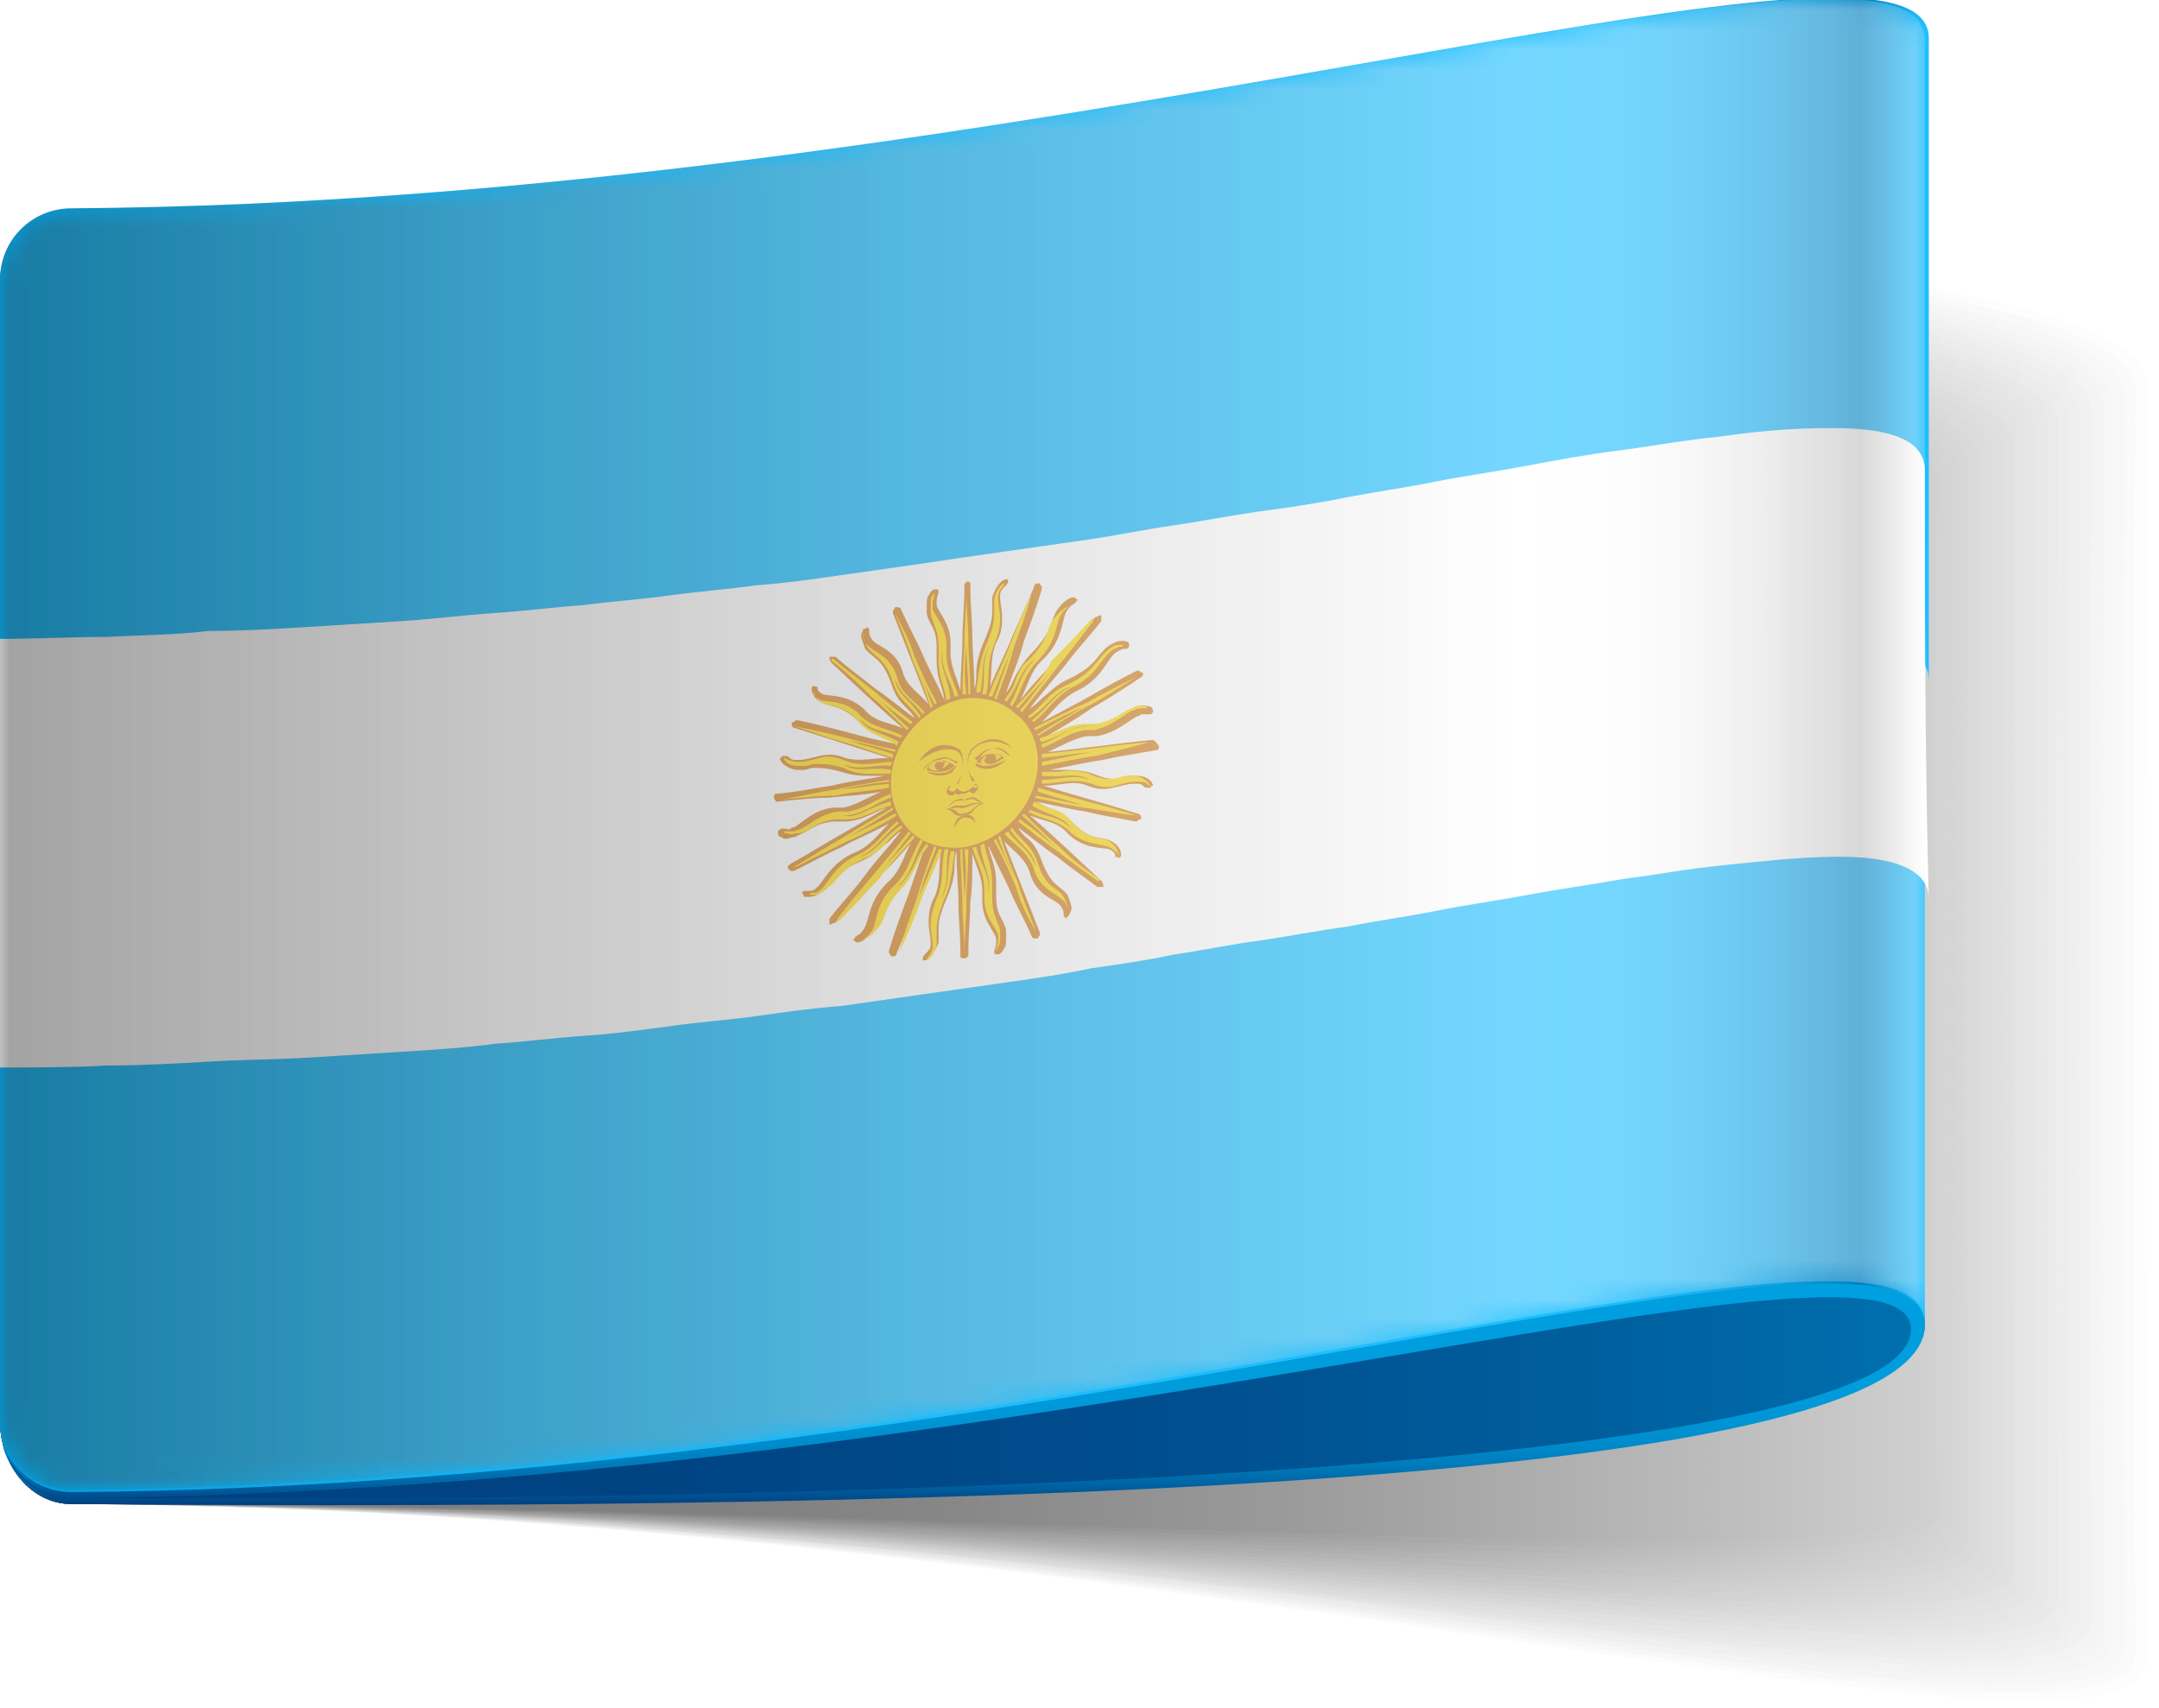 <?xml version="1.0" encoding="utf-8"?>
<!-- Generator: Adobe Illustrator 22.1.0, SVG Export Plug-In . SVG Version: 6.00 Build 0)  -->
<svg version="1.1" id="Layer_1" xmlns="http://www.w3.org/2000/svg" xmlns:xlink="http://www.w3.org/1999/xlink" x="0px" y="0px"
	 viewBox="0 0 108.8 86.1" style="enable-background:new 0 0 108.8 86.1;" xml:space="preserve">
<style type="text/css">
	.st0{fill:url(#SVGID_1_);}
	.st1{fill:url(#SVGID_2_);}
	.st2{fill:url(#SVGID_3_);}
	.st3{fill:url(#SVGID_4_);}
	.st4{fill:url(#SVGID_5_);}
	.st5{fill:url(#SVGID_6_);}
	.st6{fill:url(#SVGID_7_);}
	.st7{fill:url(#SVGID_8_);}
	.st8{fill:url(#SVGID_9_);}
	.st9{fill:url(#SVGID_10_);}
	.st10{fill:url(#SVGID_11_);}
	.st11{fill:url(#SVGID_12_);}
	.st12{fill:url(#SVGID_13_);}
	.st13{fill:url(#SVGID_14_);}
	.st14{fill:url(#SVGID_15_);}
	.st15{fill:url(#SVGID_16_);}
	.st16{fill:url(#SVGID_17_);}
	.st17{fill:url(#SVGID_18_);}
	.st18{fill:url(#SVGID_19_);}
	.st19{fill:url(#SVGID_20_);}
	.st20{fill:url(#SVGID_21_);}
	.st21{fill:url(#SVGID_22_);}
	.st22{fill:url(#SVGID_23_);}
	.st23{fill:url(#SVGID_24_);}
	.st24{fill:url(#SVGID_25_);}
	.st25{fill:url(#SVGID_26_);}
	.st26{fill:url(#SVGID_27_);}
	.st27{fill:url(#SVGID_28_);}
	.st28{fill:url(#SVGID_29_);}
	.st29{fill:url(#SVGID_30_);}
	.st30{fill:url(#SVGID_31_);}
	.st31{fill:url(#SVGID_32_);}
	.st32{fill:url(#SVGID_33_);}
	.st33{fill:url(#SVGID_34_);}
	.st34{fill:url(#SVGID_35_);}
	.st35{fill:url(#SVGID_36_);}
	.st36{fill:url(#SVGID_37_);}
	.st37{fill:url(#SVGID_38_);}
	.st38{fill:url(#SVGID_39_);}
	.st39{fill:url(#SVGID_40_);}
	.st40{fill:url(#SVGID_41_);}
	.st41{fill:url(#SVGID_42_);}
	.st42{fill:url(#SVGID_43_);}
	.st43{fill:url(#SVGID_44_);}
	.st44{fill:url(#SVGID_45_);}
	.st45{fill:url(#SVGID_46_);}
	.st46{fill:url(#SVGID_47_);}
	.st47{fill:url(#SVGID_48_);}
	.st48{fill:url(#SVGID_49_);}
	.st49{fill:url(#SVGID_50_);}
	.st50{fill:url(#SVGID_51_);}
	.st51{fill:url(#SVGID_52_);}
	.st52{fill:url(#SVGID_53_);}
	.st53{fill:url(#SVGID_54_);}
	.st54{fill:url(#SVGID_55_);}
	.st55{fill:url(#SVGID_56_);}
	.st56{fill:url(#SVGID_57_);}
	.st57{fill:url(#SVGID_58_);}
	.st58{fill:url(#SVGID_59_);}
	.st59{fill:url(#SVGID_60_);}
	.st60{fill:url(#SVGID_61_);}
	.st61{fill:url(#SVGID_62_);}
	.st62{fill:url(#SVGID_63_);}
	.st63{fill:url(#SVGID_64_);}
	.st64{fill:url(#SVGID_65_);}
	.st65{fill:url(#SVGID_66_);}
	.st66{fill:url(#SVGID_67_);}
	.st67{fill:url(#SVGID_68_);}
	.st68{fill:url(#SVGID_69_);}
	.st69{fill:url(#SVGID_70_);}
	.st70{fill:url(#SVGID_71_);}
	.st71{fill:url(#SVGID_72_);}
	.st72{fill:url(#SVGID_73_);}
	.st73{fill:url(#SVGID_74_);}
	.st74{fill:url(#SVGID_75_);}
	.st75{fill:url(#SVGID_76_);}
	.st76{fill:url(#SVGID_77_);}
	.st77{fill:url(#SVGID_78_);}
	.st78{filter:url(#Adobe_OpacityMaskFilter);}
	.st79{fill:url(#SVGID_80_);}
	.st80{opacity:0.38;mask:url(#SVGID_79_);}
	.st81{fill:url(#SVGID_81_);}
</style>
<g>
	<g>
		<g>
			<linearGradient id="SVGID_1_" gradientUnits="userSpaceOnUse" x1="1.900000e-03" y1="48.597" x2="108.781" y2="48.597">
				<stop  offset="0.375" style="stop-color:#FFFFFF"/>
				<stop  offset="1" style="stop-color:#FFFFFF"/>
			</linearGradient>
			<path class="st0" d="M3.6,11.1c-2,0-3.6,1.4-3.6,3.1c0,17.4,0,39.8,0,57.4c0,2.3,1.6,4.2,3.6,4.2C57,76.4,108.8,91.7,108.8,84
				c0-19.2,0-45.5,0-64.7C108.8,11.4,57,11.1,3.6,11.1z"/>
			<linearGradient id="SVGID_2_" gradientUnits="userSpaceOnUse" x1="1.900000e-03" y1="48.374" x2="108.221" y2="48.374">
				<stop  offset="0.375" style="stop-color:#F9F9F9"/>
				<stop  offset="1" style="stop-color:#FDFDFD"/>
			</linearGradient>
			<path class="st1" d="M3.6,11.1c-2,0-3.6,1.4-3.6,3.1c0,17.4,0,39.8,0,57.4c0,2.3,1.6,4.2,3.6,4.2c53.1,0.3,104.6,15.3,104.6,7.8
				c-0.1-19-0.1-45.1,0-64.1C108.2,11.8,56.7,11.1,3.6,11.1z"/>
			<linearGradient id="SVGID_3_" gradientUnits="userSpaceOnUse" x1="1.900000e-03" y1="48.169" x2="107.662" y2="48.169">
				<stop  offset="0.375" style="stop-color:#F3F3F3"/>
				<stop  offset="1" style="stop-color:#FAFAFA"/>
			</linearGradient>
			<path class="st2" d="M3.6,11.1c-2,0-3.6,1.4-3.6,3.1c0,17.4,0,39.8,0,57.4c0,2.3,1.6,4.2,3.6,4.2c52.8,0.3,104.1,14.8,104,7.4
				c-0.1-18.8-0.1-44.7,0-63.5C107.7,12.3,56.5,11.1,3.6,11.1z"/>
			<linearGradient id="SVGID_4_" gradientUnits="userSpaceOnUse" x1="1.900000e-03" y1="47.963" x2="107.102" y2="47.963">
				<stop  offset="0.375" style="stop-color:#EDEDED"/>
				<stop  offset="0.837" style="stop-color:#F4F4F4"/>
				<stop  offset="1" style="stop-color:#F8F8F8"/>
			</linearGradient>
			<path class="st3" d="M3.6,11.1c-2,0-3.6,1.4-3.6,3.1c0,17.4,0,39.8,0,57.4c0,2.3,1.6,4.2,3.6,4.2c52.5,0.3,103.5,14.2,103.5,7.1
				c-0.1-18.6-0.1-44.3,0-62.9C107.1,12.7,56.2,11.1,3.6,11.1z"/>
			<linearGradient id="SVGID_5_" gradientUnits="userSpaceOnUse" x1="1.900000e-03" y1="47.757" x2="106.542" y2="47.757">
				<stop  offset="0.375" style="stop-color:#E7E7E7"/>
				<stop  offset="0.749" style="stop-color:#EEEEEE"/>
				<stop  offset="1" style="stop-color:#F6F6F6"/>
			</linearGradient>
			<path class="st4" d="M3.6,11.1c-2,0-3.6,1.4-3.6,3.1c0,17.4,0,39.8,0,57.4c0,2.3,1.6,4.2,3.6,4.2c52.3,0.3,102.9,13.6,102.9,6.7
				c-0.1-18.4-0.1-43.9,0-62.2C106.6,13.1,55.9,11.2,3.6,11.1z"/>
			<linearGradient id="SVGID_6_" gradientUnits="userSpaceOnUse" x1="1.900000e-03" y1="47.552" x2="105.982" y2="47.552">
				<stop  offset="0.375" style="stop-color:#E1E1E1"/>
				<stop  offset="0.694" style="stop-color:#E8E8E8"/>
				<stop  offset="1" style="stop-color:#F4F4F4"/>
			</linearGradient>
			<path class="st5" d="M3.6,11.1c-2,0-3.6,1.4-3.6,3.1c0,17.4,0,39.8,0,57.4c0,2.3,1.6,4.2,3.6,4.2C55.6,76,106,88.8,106,82.1
				c-0.1-18.2-0.1-43.5,0-61.6C106,13.5,55.6,11.2,3.6,11.1z"/>
			<linearGradient id="SVGID_7_" gradientUnits="userSpaceOnUse" x1="1.900000e-03" y1="47.346" x2="105.422" y2="47.346">
				<stop  offset="0.375" style="stop-color:#DBDBDB"/>
				<stop  offset="0.664" style="stop-color:#E2E2E2"/>
				<stop  offset="1" style="stop-color:#F1F1F1"/>
			</linearGradient>
			<path class="st6" d="M3.6,11.1c-2,0-3.6,1.4-3.6,3.1c0,17.4,0,39.8,0,57.4c0,2.3,1.6,4.2,3.6,4.2c51.7,0.3,101.8,12.5,101.8,5.9
				c-0.1-18-0.1-43.1,0-61C105.4,13.9,55.3,11.2,3.6,11.1z"/>
			<linearGradient id="SVGID_8_" gradientUnits="userSpaceOnUse" x1="1.900000e-03" y1="47.142" x2="104.862" y2="47.142">
				<stop  offset="0.375" style="stop-color:#D5D5D5"/>
				<stop  offset="0.633" style="stop-color:#DCDCDC"/>
				<stop  offset="1" style="stop-color:#EFEFEF"/>
			</linearGradient>
			<path class="st7" d="M3.6,11.1c-2,0-3.6,1.4-3.6,3.1c0,17.4,0,39.8,0,57.4c0,2.3,1.6,4.2,3.6,4.2c51.4,0.3,101.3,12,101.2,5.5
				c-0.1-17.8-0.1-42.6,0-60.4C104.9,14.3,55,11.2,3.6,11.1z"/>
			<linearGradient id="SVGID_9_" gradientUnits="userSpaceOnUse" x1="1.900000e-03" y1="46.937" x2="104.302" y2="46.937">
				<stop  offset="0.375" style="stop-color:#CFCFCF"/>
				<stop  offset="0.609" style="stop-color:#D6D6D6"/>
				<stop  offset="0.951" style="stop-color:#EAEAEA"/>
				<stop  offset="1" style="stop-color:#EDEDED"/>
			</linearGradient>
			<path class="st8" d="M3.6,11.1c-2,0-3.6,1.4-3.6,3.1c0,17.4,0,39.8,0,57.4c0,2.3,1.6,4.2,3.6,4.2c51.1,0.2,100.7,11.4,100.7,5.2
				c-0.1-17.6-0.1-42.2,0-59.8C104.3,14.7,54.8,11.1,3.6,11.1z"/>
			<linearGradient id="SVGID_10_" gradientUnits="userSpaceOnUse" x1="1.900000e-03" y1="46.733" x2="103.743" y2="46.733">
				<stop  offset="0.375" style="stop-color:#C9C9C9"/>
				<stop  offset="0.594" style="stop-color:#D0D0D0"/>
				<stop  offset="0.914" style="stop-color:#E4E4E4"/>
				<stop  offset="1" style="stop-color:#EAEAEA"/>
			</linearGradient>
			<path class="st9" d="M3.6,11.1c-2,0-3.6,1.4-3.6,3.1c0,17.4,0,39.8,0,57.4c0,2.3,1.6,4.2,3.6,4.2c50.8,0.2,100.1,10.8,100.1,4.8
				c-0.1-17.4-0.1-41.8,0-59.2C103.8,15.2,54.5,11.1,3.6,11.1z"/>
			<linearGradient id="SVGID_11_" gradientUnits="userSpaceOnUse" x1="1.900000e-03" y1="46.529" x2="103.183" y2="46.529">
				<stop  offset="0.375" style="stop-color:#C3C3C3"/>
				<stop  offset="0.578" style="stop-color:#CACACA"/>
				<stop  offset="0.874" style="stop-color:#DEDEDE"/>
				<stop  offset="1" style="stop-color:#E8E8E8"/>
			</linearGradient>
			<path class="st10" d="M3.6,11.1c-2,0-3.6,1.4-3.6,3.1c0,17.4,0,39.8,0,57.4c0,2.3,1.6,4.2,3.6,4.2c50.6,0.2,99.6,10.3,99.6,4.4
				c-0.1-17.2-0.1-41.4,0-58.6C103.2,15.6,54.2,11.1,3.6,11.1z"/>
			<linearGradient id="SVGID_12_" gradientUnits="userSpaceOnUse" x1="1.900000e-03" y1="46.326" x2="102.623" y2="46.326">
				<stop  offset="0.375" style="stop-color:#BCBCBC"/>
				<stop  offset="0.561" style="stop-color:#C3C3C3"/>
				<stop  offset="0.833" style="stop-color:#D7D7D7"/>
				<stop  offset="1" style="stop-color:#E6E6E6"/>
			</linearGradient>
			<path class="st11" d="M3.6,11.1c-2,0-3.6,1.4-3.6,3.1c0,17.4,0,39.8,0,57.4c0,2.3,1.6,4.2,3.6,4.2c50.3,0.2,99,9.7,99,4
				c-0.1-17-0.1-41,0-58C102.6,16,53.9,11.1,3.6,11.1z"/>
			<linearGradient id="SVGID_13_" gradientUnits="userSpaceOnUse" x1="1.900000e-03" y1="46.124" x2="102.063" y2="46.124">
				<stop  offset="0.375" style="stop-color:#B6B6B6"/>
				<stop  offset="0.55" style="stop-color:#BDBDBD"/>
				<stop  offset="0.806" style="stop-color:#D1D1D1"/>
				<stop  offset="1" style="stop-color:#E4E4E4"/>
			</linearGradient>
			<path class="st12" d="M3.6,11.1c-2,0-3.6,1.4-3.6,3.1c0,17.4,0,39.8,0,57.4c0,2.3,1.6,4.2,3.6,4.2c50,0.2,98.5,9.1,98.4,3.7
				c-0.1-16.8-0.1-40.6,0-57.4C102.1,16.4,53.6,11.2,3.6,11.1z"/>
			<linearGradient id="SVGID_14_" gradientUnits="userSpaceOnUse" x1="1.900000e-03" y1="45.922" x2="101.503" y2="45.922">
				<stop  offset="0.375" style="stop-color:#B0B0B0"/>
				<stop  offset="0.543" style="stop-color:#B7B7B7"/>
				<stop  offset="0.788" style="stop-color:#CBCBCB"/>
				<stop  offset="1" style="stop-color:#E1E1E1"/>
			</linearGradient>
			<path class="st13" d="M3.6,11.1c-2,0-3.6,1.4-3.6,3.1c0,17.4,0,39.8,0,57.4c0,2.3,1.6,4.2,3.6,4.2c49.7,0.2,97.9,8.6,97.9,3.3
				c-0.1-16.6-0.1-40.2,0-56.8C101.5,16.8,53.4,11.2,3.6,11.1z"/>
			<linearGradient id="SVGID_15_" gradientUnits="userSpaceOnUse" x1="1.900000e-03" y1="45.721" x2="100.943" y2="45.721">
				<stop  offset="0.375" style="stop-color:#AAAAAA"/>
				<stop  offset="0.534" style="stop-color:#B1B1B1"/>
				<stop  offset="0.767" style="stop-color:#C5C5C5"/>
				<stop  offset="1" style="stop-color:#DFDFDF"/>
			</linearGradient>
			<path class="st14" d="M3.6,11.1c-2,0-3.6,1.4-3.6,3.1c0,17.4,0,39.8,0,57.4c0,2.3,1.6,4.2,3.6,4.2c49.4,0.2,97.3,8,97.3,2.9
				c-0.1-16.3-0.1-39.8,0-56.2C101,17.2,53.1,11.2,3.6,11.1z"/>
			<linearGradient id="SVGID_16_" gradientUnits="userSpaceOnUse" x1="1.900000e-03" y1="45.52" x2="100.383" y2="45.52">
				<stop  offset="0.375" style="stop-color:#A4A4A4"/>
				<stop  offset="0.526" style="stop-color:#ABABAB"/>
				<stop  offset="0.748" style="stop-color:#BFBFBF"/>
				<stop  offset="1" style="stop-color:#DDDDDD"/>
			</linearGradient>
			<path class="st15" d="M3.6,11.1c-2,0-3.6,1.4-3.6,3.1c0,17.4,0,39.8,0,57.4c0,2.3,1.6,4.2,3.6,4.2c49.1,0.2,96.8,7.4,96.8,2.5
				c-0.1-16.1-0.1-39.4,0-55.5C100.4,17.7,52.8,11.2,3.6,11.1z"/>
			<linearGradient id="SVGID_17_" gradientUnits="userSpaceOnUse" x1="1.900000e-03" y1="45.322" x2="99.824" y2="45.322">
				<stop  offset="0.375" style="stop-color:#9E9E9E"/>
				<stop  offset="0.521" style="stop-color:#A5A5A5"/>
				<stop  offset="0.735" style="stop-color:#B9B9B9"/>
				<stop  offset="0.99" style="stop-color:#D9D9D9"/>
				<stop  offset="1" style="stop-color:#DADADA"/>
			</linearGradient>
			<path class="st16" d="M3.6,11.1c-2,0-3.6,1.4-3.6,3.1c0,17.4,0,39.8,0,57.4c0,2.3,1.6,4.2,3.6,4.2c48.9,0.2,96.2,6.9,96.2,2.1
				c-0.1-15.9-0.1-39,0-54.9C99.8,18.1,52.5,11.2,3.6,11.1z"/>
			<linearGradient id="SVGID_18_" gradientUnits="userSpaceOnUse" x1="1.900000e-03" y1="45.124" x2="99.264" y2="45.124">
				<stop  offset="0.375" style="stop-color:#989898"/>
				<stop  offset="0.515" style="stop-color:#9F9F9F"/>
				<stop  offset="0.72" style="stop-color:#B3B3B3"/>
				<stop  offset="0.963" style="stop-color:#D3D3D3"/>
				<stop  offset="1" style="stop-color:#D8D8D8"/>
			</linearGradient>
			<path class="st17" d="M3.6,11.1c-2,0-3.6,1.4-3.6,3.1c0,17.4,0,39.8,0,57.4c0,2.3,1.6,4.2,3.6,4.2c48.6,0.1,95.7,6.3,95.6,1.8
				c-0.1-15.7-0.1-38.6,0-54.3C99.3,18.5,52.2,11.2,3.6,11.1z"/>
			<linearGradient id="SVGID_19_" gradientUnits="userSpaceOnUse" x1="1.900000e-03" y1="44.928" x2="98.704" y2="44.928">
				<stop  offset="0.375" style="stop-color:#929292"/>
				<stop  offset="0.509" style="stop-color:#999999"/>
				<stop  offset="0.706" style="stop-color:#ADADAD"/>
				<stop  offset="0.94" style="stop-color:#CDCDCD"/>
				<stop  offset="1" style="stop-color:#D6D6D6"/>
			</linearGradient>
			<path class="st18" d="M3.6,11.1c-2,0-3.6,1.4-3.6,3.1c0,17.4,0,39.8,0,57.4c0,2.3,1.6,4.2,3.6,4.2c48.3,0.1,95.1,5.7,95.1,1.4
				c-0.1-15.5-0.1-38.2,0-53.7C98.7,18.9,52,11.2,3.6,11.1z"/>
			<linearGradient id="SVGID_20_" gradientUnits="userSpaceOnUse" x1="1.900000e-03" y1="44.734" x2="98.144" y2="44.734">
				<stop  offset="0.375" style="stop-color:#8C8C8C"/>
				<stop  offset="0.504" style="stop-color:#939393"/>
				<stop  offset="0.693" style="stop-color:#A7A7A7"/>
				<stop  offset="0.918" style="stop-color:#C7C7C7"/>
				<stop  offset="1" style="stop-color:#D4D4D4"/>
			</linearGradient>
			<path class="st19" d="M3.6,11.1c-2,0-3.6,1.4-3.6,3.1c0,17.4,0,39.8,0,57.4c0,2.3,1.6,4.2,3.6,4.2c48,0.1,94.5,5.2,94.5,1
				c-0.1-15.3-0.1-37.8,0-53.1C98.2,19.3,51.7,11.2,3.6,11.1z"/>
			<linearGradient id="SVGID_21_" gradientUnits="userSpaceOnUse" x1="1.900000e-03" y1="44.544" x2="97.584" y2="44.544">
				<stop  offset="0.375" style="stop-color:#868686"/>
				<stop  offset="0.501" style="stop-color:#8D8D8D"/>
				<stop  offset="0.685" style="stop-color:#A1A1A1"/>
				<stop  offset="0.903" style="stop-color:#C1C1C1"/>
				<stop  offset="1" style="stop-color:#D1D1D1"/>
			</linearGradient>
			<path class="st20" d="M3.6,11.1c-2,0-3.6,1.4-3.6,3.1c0,17.4,0,39.8,0,57.4c0,2.3,1.6,4.2,3.6,4.2c47.7,0.1,94,4.6,94,0.6
				c-0.1-15.1-0.1-37.4,0-52.5C97.6,19.7,51.4,11.2,3.6,11.1z"/>
			<linearGradient id="SVGID_22_" gradientUnits="userSpaceOnUse" x1="1.900000e-03" y1="44.367" x2="97.024" y2="44.367">
				<stop  offset="0.375" style="stop-color:#808080"/>
				<stop  offset="0.496" style="stop-color:#878787"/>
				<stop  offset="0.674" style="stop-color:#9B9B9B"/>
				<stop  offset="0.885" style="stop-color:#BBBBBB"/>
				<stop  offset="1" style="stop-color:#CFCFCF"/>
			</linearGradient>
			<path class="st21" d="M3.6,11.1c-2,0-3.6,1.4-3.6,3.1c0,17.4,0,39.8,0,57.4c0,2.3,1.6,4.2,3.6,4.2C51.1,75.9,97.1,79.8,97,76
				c0-14.9,0-37,0-51.9C97.1,20.2,51.1,11.5,3.6,11.1z"/>
		</g>
		<g>
			<g>
				<linearGradient id="SVGID_23_" gradientUnits="userSpaceOnUse" x1="1.900000e-03" y1="67.054" x2="97.024" y2="67.054">
					<stop  offset="0" style="stop-color:#004080"/>
					<stop  offset="0.325" style="stop-color:#004383"/>
					<stop  offset="0.585" style="stop-color:#004D8D"/>
					<stop  offset="0.823" style="stop-color:#005E9D"/>
					<stop  offset="1" style="stop-color:#0070AF"/>
				</linearGradient>
				<path class="st22" d="M0,71.6c0,2.3,1.6,4.2,3.6,4.2c47.5,0.3,93.4-1.9,93.4-9C97,45.2,0,71.6,0,71.6z"/>
				<g>
					<linearGradient id="SVGID_24_" gradientUnits="userSpaceOnUse" x1="48.513" y1="58.308" x2="48.513" y2="75.82">
						<stop  offset="0.35" style="stop-color:#009FDF"/>
						<stop  offset="0.645" style="stop-color:#009DDD"/>
						<stop  offset="0.752" style="stop-color:#0096D6"/>
						<stop  offset="0.828" style="stop-color:#008BCB"/>
						<stop  offset="0.889" style="stop-color:#007ABA"/>
						<stop  offset="0.941" style="stop-color:#0064A4"/>
						<stop  offset="0.987" style="stop-color:#004989"/>
						<stop  offset="1" style="stop-color:#004080"/>
					</linearGradient>
					<path class="st23" d="M0,71.6L0,71.6c0,2.3,1.6,4.2,3.6,4.2c47.5,0.4,93.3-1.1,93.4-9C97,45.2,0,71.6,0,71.6z M3.6,75.5
						c-0.1,0-0.3,0-0.4,0c-1.5-0.2-2.7-1.3-3.1-2.7C0.6,74.3,2,75.5,3.6,75.5c47.5-0.3,92.7-14.9,92.7-8.5
						C96.3,73.6,51.1,75.8,3.6,75.5z"/>
				</g>
			</g>
			<g>
				<linearGradient id="SVGID_25_" gradientUnits="userSpaceOnUse" x1="1.900000e-03" y1="53.767" x2="97.025" y2="53.767">
					<stop  offset="0" style="stop-color:#009FDF"/>
					<stop  offset="2.097060e-02" style="stop-color:#02A1E1"/>
					<stop  offset="0.243" style="stop-color:#13B2F2"/>
					<stop  offset="0.487" style="stop-color:#1DBCFC"/>
					<stop  offset="0.791" style="stop-color:#20BFFF"/>
					<stop  offset="0.842" style="stop-color:#1EBCFC"/>
					<stop  offset="0.882" style="stop-color:#19B2F2"/>
					<stop  offset="0.919" style="stop-color:#11A1E1"/>
					<stop  offset="0.954" style="stop-color:#0589C9"/>
					<stop  offset="0.966" style="stop-color:#007FBF"/>
					<stop  offset="1" style="stop-color:#20BFFF"/>
				</linearGradient>
				<path class="st24" d="M93.3,32.4c-2.1-0.1-4.6,0.1-6.6,0.4c-2,0.2-3.5,0.5-5.1,0.7c-1.6,0.2-3.2,0.5-4.8,0.8
					c-1.6,0.3-3.1,0.5-4.6,0.8c-1.5,0.3-3,0.5-4.5,0.8c-1.5,0.3-2.9,0.5-4.4,0.8c-1.4,0.2-2.9,0.5-4.3,0.7c-1.4,0.2-2.8,0.5-4.2,0.7
					s-2.8,0.4-4.2,0.7c-1.4,0.2-2.8,0.4-4.2,0.6c-1.4,0.2-2.8,0.4-4.2,0.6c-1.4,0.2-2.8,0.4-4.2,0.5c-1.4,0.2-2.8,0.3-4.3,0.5
					c-1.4,0.2-2.9,0.3-4.4,0.5c-1.5,0.1-3,0.3-4.5,0.4c-1.5,0.1-3.1,0.3-4.6,0.4c-1.6,0.1-3.2,0.2-4.8,0.3c-1.6,0.1-3.3,0.2-5,0.2
					c-1.7,0.1-3.4,0.1-5.2,0.2c-1.8,0-3.6,0.1-5.4,0.1C0,52.5,0,62,0,71.6c0,2,1.6,3.6,3.6,3.6c47.5-0.3,93.5-16.1,93.4-8.4
					c0-10.8,0-21.5,0-32.3c0,0,0,0,0,0C97,33,95.4,32.5,93.3,32.4z"/>
				<linearGradient id="SVGID_26_" gradientUnits="userSpaceOnUse" x1="1.900000e-03" y1="21.453" x2="97.025" y2="21.453">
					<stop  offset="0" style="stop-color:#009FDF"/>
					<stop  offset="2.097060e-02" style="stop-color:#02A1E1"/>
					<stop  offset="0.243" style="stop-color:#13B2F2"/>
					<stop  offset="0.487" style="stop-color:#1DBCFC"/>
					<stop  offset="0.791" style="stop-color:#20BFFF"/>
					<stop  offset="0.842" style="stop-color:#1EBCFC"/>
					<stop  offset="0.882" style="stop-color:#19B2F2"/>
					<stop  offset="0.919" style="stop-color:#11A1E1"/>
					<stop  offset="0.954" style="stop-color:#0589C9"/>
					<stop  offset="0.966" style="stop-color:#007FBF"/>
					<stop  offset="1" style="stop-color:#20BFFF"/>
				</linearGradient>
				<path class="st25" d="M3.6,10.5c-2,0-3.6,1.6-3.6,3.6c0,9.6,0,19.2,0,28.8c1.9,0,3.7,0,5.4-0.1c1.8,0,3.5-0.1,5.2-0.2
					c1.7-0.1,3.4-0.1,5-0.2c1.6-0.1,3.2-0.2,4.8-0.3c1.6-0.1,3.1-0.2,4.6-0.4c1.5-0.1,3-0.3,4.5-0.4c1.5-0.1,2.9-0.3,4.4-0.5
					c1.4-0.2,2.9-0.3,4.3-0.5c1.4-0.2,2.8-0.4,4.2-0.5c1.4-0.2,2.8-0.4,4.2-0.6c1.4-0.2,2.8-0.4,4.2-0.6c1.4-0.2,2.8-0.4,4.2-0.7
					s2.8-0.4,4.2-0.7c1.4-0.2,2.8-0.5,4.3-0.7c1.4-0.2,2.9-0.5,4.4-0.8c1.5-0.3,3-0.5,4.5-0.8c1.5-0.3,3-0.5,4.6-0.8
					c1.6-0.3,3.1-0.5,4.8-0.8c1.6-0.2,3.1-0.5,5.1-0.7c2-0.2,4.5-0.5,6.6-0.4c2.1,0.1,3.7,0.7,3.7,2.1c0,0,0,0,0,0
					c0-10.8,0-21.6,0-32.4C97.1-5.6,51.2,10.2,3.6,10.5z"/>
				<linearGradient id="SVGID_27_" gradientUnits="userSpaceOnUse" x1="1.900000e-03" y1="37.623" x2="97.024" y2="37.623">
					<stop  offset="0" style="stop-color:#DFDFDF"/>
					<stop  offset="2.097060e-02" style="stop-color:#E1E1E1"/>
					<stop  offset="0.243" style="stop-color:#F2F2F2"/>
					<stop  offset="0.487" style="stop-color:#FCFCFC"/>
					<stop  offset="0.791" style="stop-color:#FFFFFF"/>
					<stop  offset="0.842" style="stop-color:#FCFCFC"/>
					<stop  offset="0.882" style="stop-color:#F2F2F2"/>
					<stop  offset="0.919" style="stop-color:#E1E1E1"/>
					<stop  offset="0.954" style="stop-color:#C9C9C9"/>
					<stop  offset="0.966" style="stop-color:#BFBFBF"/>
					<stop  offset="1" style="stop-color:#FFFFFF"/>
				</linearGradient>
				<path class="st26" d="M97,23.7c0-1.5-1.7-2-3.7-2.1c-2.1-0.1-4.6,0.1-6.6,0.4c-2,0.2-3.5,0.5-5.1,0.7c-1.6,0.2-3.2,0.5-4.8,0.8
					c-1.6,0.3-3.1,0.5-4.6,0.8c-1.5,0.3-3,0.5-4.5,0.8c-1.5,0.3-2.9,0.5-4.4,0.7c-1.4,0.2-2.9,0.5-4.3,0.7c-1.4,0.2-2.8,0.5-4.2,0.7
					c-1.4,0.2-2.8,0.4-4.2,0.6c-1.4,0.2-2.8,0.4-4.1,0.6c-1.4,0.2-2.8,0.4-4.2,0.6c-1.4,0.2-2.8,0.4-4.2,0.5
					c-1.4,0.2-2.8,0.3-4.3,0.5c-1.4,0.2-2.9,0.3-4.4,0.5c-1.5,0.1-3,0.3-4.5,0.4c-1.5,0.1-3.1,0.3-4.6,0.4c-1.6,0.1-3.2,0.2-4.8,0.3
					c-1.6,0.1-3.3,0.2-5,0.2C8.9,32,7.2,32,5.4,32.1c-1.8,0-3.6,0.1-5.4,0.1c0,7.2,0,14.4,0,21.6c1.9,0,3.7,0,5.4-0.1
					c1.8,0,3.5-0.1,5.2-0.2c1.7-0.1,3.4-0.1,5-0.2c1.6-0.1,3.2-0.2,4.8-0.3c1.6-0.1,3.1-0.2,4.6-0.4c1.5-0.1,3-0.3,4.5-0.4
					c1.5-0.1,2.9-0.3,4.4-0.5c1.4-0.2,2.9-0.3,4.3-0.5c1.4-0.2,2.8-0.4,4.2-0.5c1.4-0.2,2.8-0.4,4.2-0.6c1.4-0.2,2.8-0.4,4.2-0.6
					c1.4-0.2,2.8-0.4,4.2-0.7c1.4-0.2,2.8-0.4,4.2-0.7c1.4-0.2,2.8-0.5,4.3-0.7c1.4-0.2,2.9-0.5,4.4-0.7c1.5-0.3,3-0.5,4.5-0.8
					c1.5-0.3,3-0.5,4.6-0.8c1.6-0.3,3.1-0.5,4.8-0.8c1.6-0.2,3.1-0.5,5.1-0.7c2-0.2,4.5-0.5,6.6-0.4c2.1,0.1,3.7,0.7,3.7,2.1
					c0,0,0,0,0,0C97,38.1,97,30.9,97,23.7C97,23.7,97,23.7,97,23.7z"/>
			</g>
			<g>
				<linearGradient id="SVGID_28_" gradientUnits="userSpaceOnUse" x1="1.388766e-03" y1="38.923" x2="97.026" y2="38.923">
					<stop  offset="0" style="stop-color:#B96C10"/>
					<stop  offset="2.097060e-02" style="stop-color:#BB6E12"/>
					<stop  offset="0.243" style="stop-color:#CC7F23"/>
					<stop  offset="0.487" style="stop-color:#D6892D"/>
					<stop  offset="0.791" style="stop-color:#D98C30"/>
					<stop  offset="0.842" style="stop-color:#D6892E"/>
					<stop  offset="0.882" style="stop-color:#CC7F26"/>
					<stop  offset="0.919" style="stop-color:#BB6E19"/>
					<stop  offset="0.954" style="stop-color:#A35608"/>
					<stop  offset="0.966" style="stop-color:#994C00"/>
					<stop  offset="1" style="stop-color:#D98C30"/>
				</linearGradient>
				<path class="st27" d="M58.1,37.3c0,0-0.1,0-0.1,0c-1,0.1-1.8,0.2-2.6,0.3c-0.8,0.1-1.6,0.2-2.6,0.3c0.7-0.3,1.3-0.7,2-0.8
					c0.1,0,0.1,0,0.2,0c0.1,0,0.2,0,0.3,0c1-0.2,1.6-0.8,2-1c0.1,0,0.1,0,0.2-0.1c0.2,0,0.3,0,0.5,0c0,0,0.1-0.1,0.1-0.1
					c0,0,0,0,0-0.1c0-0.1-0.1-0.2-0.2-0.2c-0.1,0-0.3-0.1-0.5,0c-0.1,0-0.2,0-0.3,0.1c-0.6,0.2-0.8,0.6-1.8,0.8c-0.1,0-0.3,0-0.4,0
					c-0.1,0-0.2,0-0.3,0c-0.9,0.1-1.3,0.6-2,0.7c1-0.6,1.7-1,2.4-1.5c0.7-0.4,1.5-0.9,2.4-1.5c0,0,0.2-0.1,0.2-0.2c0,0,0,0,0-0.1
					c-0.1,0-0.1,0-0.2-0.1c-0.1,0-0.1,0-0.1,0c-1,0.5-1.7,0.9-2.4,1.3c-0.7,0.4-1.5,0.8-2.4,1.3c0.6-0.6,1-1.2,1.8-1.6
					c1.1-0.5,1.5-1.5,1.8-1.8c0.2-0.2,0.3-0.2,0.5-0.3c0.1,0,0.1,0,0.2,0c0.1-0.1,0.1-0.1,0.1-0.2c0,0,0,0,0,0
					c0-0.2-0.2-0.2-0.4-0.2c-0.2,0-0.4,0.1-0.7,0.3c-0.6,0.5-0.5,0.9-1.9,1.6c-0.7,0.3-1,0.7-1.4,1c-0.2,0.2-0.4,0.4-0.6,0.5
					c0.7-0.9,1.3-1.6,1.8-2.2c0.5-0.7,1.1-1.3,1.8-2.2c0-0.1,0-0.1,0-0.2c0,0,0-0.1,0-0.1c-0.1,0-0.2,0.1-0.3,0.1c0,0,0,0,0,0
					c-0.8,0.8-1.3,1.5-1.9,2.1c-0.6,0.6-1.2,1.2-1.9,2.1c0.4-0.7,0.5-1.5,1.2-2.1c0.9-0.9,0.9-1.8,1.1-2.3c0.1-0.2,0.2-0.3,0.3-0.4
					c0.1,0,0.1-0.1,0.2-0.1c0-0.1,0.1-0.1,0.1-0.2c0,0,0,0,0,0c-0.1,0-0.1-0.1-0.2-0.1c-0.2,0-0.5,0.2-0.8,0.6
					c-0.4,0.6-0.2,1-1.2,2.1c-0.5,0.5-0.8,1-1,1.4c-0.1,0.2-0.2,0.5-0.4,0.7c0.4-1.1,0.7-1.8,0.9-2.6c0.3-0.8,0.6-1.6,0.9-2.6
					c0-0.1,0-0.1,0-0.1c0-0.1-0.1-0.1-0.1-0.2c0,0,0,0-0.1,0c-0.2,0-0.2,0.2-0.2,0.2c-0.4,1-0.8,1.8-1.1,2.5
					c-0.3,0.8-0.7,1.5-1.1,2.5c0.1-0.8,0-1.5,0.3-2.2c0.3-0.5,0.3-1,0.3-1.3c0-0.4-0.1-0.7-0.1-1c0,0,0,0,0-0.1
					c0-0.2,0.1-0.3,0.2-0.4c0.1-0.1,0.2-0.2,0.2-0.3c0,0,0,0,0-0.1c-0.1,0-0.1,0-0.1,0c-0.2,0-0.5,0.3-0.7,0.9c0,0.1,0,0.3,0,0.4
					c0,0.1,0,0.3,0,0.4c0,0.3-0.1,0.7-0.4,1.4c-0.3,0.7-0.4,1.2-0.4,1.6c0,0.3,0,0.5-0.1,0.8c0-1.1-0.1-1.9-0.1-2.6
					c0-0.8-0.1-1.6-0.1-2.6c0,0,0-0.1,0-0.1c0,0-0.1-0.1-0.1-0.1c0,0,0,0,0,0c0,0,0,0,0,0c0,0,0,0,0,0l0,0c-0.1,0-0.2,0.1-0.2,0.2
					c0,0,0,0.1,0,0.1c0,1-0.1,1.8-0.1,2.6c0,0.8-0.1,1.6-0.1,2.6c-0.2-0.7-0.5-1.2-0.5-1.9c0-0.1,0-0.1,0-0.2c0-0.1,0-0.2,0-0.3
					c0-1-0.6-1.5-0.7-1.9c0-0.1,0-0.1,0-0.2c0-0.2,0.1-0.4,0.1-0.5c0,0,0-0.1-0.1-0.1c0,0,0,0-0.1,0c-0.1,0-0.2,0.1-0.3,0.3
					c-0.1,0.1-0.1,0.3-0.1,0.6c0,0.1,0,0.1,0,0.3c0.1,0.6,0.5,0.7,0.5,1.7c0,0.1,0,0.3,0,0.4c0,0.1,0,0.2,0,0.3c0,0.9,0.3,1.3,0.4,2
					c-0.4-0.9-0.8-1.6-1.1-2.3c-0.3-0.7-0.7-1.4-1.1-2.3c0,0,0-0.1-0.2-0.1c0,0,0,0-0.1,0c0,0.1-0.1,0.1-0.1,0.2c0,0,0,0.1,0,0.1
					c0.7,1.8,1.1,2.8,1.8,4.6c-0.5-0.6-1.1-0.9-1.3-1.6c-0.3-1.1-1.2-1.3-1.5-1.6c-0.1-0.1-0.2-0.3-0.2-0.4c0-0.1,0-0.1,0-0.2
					c0,0-0.1-0.1-0.1-0.1c0,0,0,0,0,0c0,0,0,0,0,0l0,0l0,0c0,0,0,0,0,0c-0.1,0.1-0.1,0.1-0.2,0.1c0,0.1-0.1,0.2-0.1,0.3
					c0,0.2,0.1,0.4,0.2,0.7c0.4,0.5,0.8,0.4,1.3,1.7c0.2,0.7,0.5,1,0.8,1.3c0.2,0.2,0.3,0.3,0.4,0.5c-0.8-0.6-1.4-1.1-2-1.5
					c-0.6-0.5-1.2-0.9-2-1.6c-0.1,0-0.1,0-0.2,0c0,0-0.1,0-0.1,0c0,0.1,0,0.2,0.1,0.3c0,0,0,0,0,0c1.4,1.3,2.1,2,3.6,3.3
					c-0.7-0.3-1.4-0.3-1.9-0.9c-0.8-0.8-1.7-0.7-2.1-0.8c-0.2-0.1-0.3-0.2-0.3-0.3c0-0.1,0-0.1-0.1-0.1c-0.1,0-0.1,0-0.1-0.1
					c0,0,0,0,0,0c0,0,0,0,0,0c0,0,0,0,0,0c0,0,0,0,0,0c0,0,0,0,0,0c0,0.1-0.1,0.1-0.1,0.2c0,0.2,0.1,0.5,0.5,0.7
					c0.6,0.3,1,0.1,1.9,1c0.5,0.5,0.9,0.6,1.3,0.8c0.2,0.1,0.4,0.2,0.6,0.3c-1-0.2-1.8-0.4-2.5-0.6c-0.8-0.2-1.5-0.4-2.5-0.6
					c-0.1,0-0.1,0-0.1,0c-0.1,0.1-0.1,0.1-0.2,0.1c0,0,0,0,0,0.1c0,0.2,0.2,0.2,0.2,0.2c1.9,0.6,2.8,0.9,4.7,1.5
					c-0.8,0-1.5,0.2-2.2,0c-0.5-0.2-0.9-0.2-1.3-0.1c-0.4,0.1-0.8,0.2-1,0.2c0,0,0,0-0.1,0c-0.2,0-0.3,0-0.4-0.1
					c-0.1-0.1-0.1-0.1-0.3-0.1c0,0-0.1,0-0.1,0c0,0,0,0.1-0.1,0.1c0,0.2,0.3,0.5,0.8,0.6c0.1,0,0.3,0,0.4,0c0.2,0,0.3-0.1,0.5-0.1
					c0.3,0,0.7,0,1.4,0.2c0.6,0.2,1.1,0.2,1.5,0.2c0.2,0,0.5,0,0.7,0c-1.1,0.2-1.9,0.3-2.7,0.5c-0.8,0.1-1.6,0.3-2.7,0.4
					c0,0-0.1,0-0.1,0c-0.1,0-0.1,0.1-0.1,0.2c0,0.1,0.1,0.1,0.1,0.2c0,0,0.1,0,0.1,0c1-0.1,1.8-0.2,2.6-0.2c0.8-0.1,1.6-0.1,2.6-0.3
					c-0.7,0.3-1.3,0.7-1.9,0.8c-0.1,0-0.1,0-0.2,0c-0.1,0-0.2,0-0.3,0c-1,0.1-1.6,0.8-2,1c-0.1,0-0.1,0-0.2,0.1
					c-0.2,0-0.3-0.1-0.5,0c0,0-0.1,0.1-0.1,0.1c0,0,0,0,0,0.1c0,0.1,0.1,0.2,0.2,0.2c0.1,0.1,0.3,0.1,0.5,0c0.1,0,0.2,0,0.3-0.1
					c0.6-0.2,0.8-0.6,1.8-0.7c0.1,0,0.3,0,0.4,0c0.1,0,0.2,0,0.3,0c0.9-0.1,1.4-0.5,2-0.7c-1,0.6-1.7,1-2.4,1.4
					c-0.7,0.4-1.5,0.9-2.4,1.4c0,0-0.2,0.1-0.2,0.2c0,0,0,0,0,0.1c0.1,0,0.1,0.1,0.2,0.1c0.1,0,0.1,0,0.1,0c1-0.5,1.7-0.9,2.4-1.2
					c0.7-0.4,1.5-0.7,2.4-1.2c-0.6,0.6-1,1.2-1.8,1.5c-1.1,0.5-1.5,1.4-1.8,1.7c-0.2,0.2-0.3,0.2-0.5,0.2c-0.1,0-0.1,0-0.2,0
					c-0.1,0.1-0.1,0.1-0.1,0.1c0,0,0,0,0,0c0.1,0.1,0.1,0.1,0.1,0.2c0.1,0,0.2,0,0.3,0c0.2,0,0.4-0.1,0.7-0.3
					c0.6-0.4,0.5-0.9,1.9-1.5c0.7-0.3,1-0.7,1.4-1c0.2-0.2,0.4-0.4,0.6-0.5c-0.7,0.9-1.3,1.5-1.8,2.2c-0.5,0.7-1.1,1.3-1.8,2.2
					c0,0.1,0,0.1,0,0.2c0,0,0,0.1,0,0.1c0.1,0,0.2-0.1,0.3-0.1c0,0,0,0,0,0c0.8-0.8,1.3-1.4,1.9-2c0.6-0.6,1.2-1.2,1.9-2
					c-0.4,0.7-0.5,1.4-1.2,2c-0.9,0.9-0.9,1.8-1.1,2.2c-0.1,0.2-0.2,0.3-0.3,0.4c-0.1,0-0.1,0.1-0.2,0.1c0,0.1-0.1,0.1-0.1,0.2
					c0,0,0,0,0,0c0.1,0,0.1,0.1,0.2,0.1c0.2,0,0.5-0.2,0.8-0.6c0.4-0.6,0.2-1,1.2-2.1c0.5-0.5,0.8-1,1-1.4c0.1-0.2,0.2-0.5,0.4-0.7
					c-0.4,1.1-0.6,1.8-0.9,2.6c-0.3,0.8-0.6,1.6-0.9,2.6c0,0.1,0,0.1,0,0.1c0,0.1,0.1,0.1,0.1,0.2c0,0,0,0,0.1,0
					c0.2,0,0.2-0.2,0.2-0.2c0.4-1,0.8-1.8,1.1-2.5c0.3-0.8,0.6-1.5,1.1-2.5c-0.1,0.8,0,1.5-0.3,2.2c-0.3,0.5-0.3,1-0.3,1.3
					c0,0.4,0.1,0.7,0.1,1c0,0,0,0,0,0.1c0,0.2-0.1,0.3-0.2,0.4c-0.1,0.1-0.2,0.2-0.2,0.3c0,0,0,0,0,0.1c0.1,0,0.1,0,0.1,0
					c0.2,0,0.5-0.4,0.7-0.9c0-0.1,0-0.3,0-0.4c0-0.1,0-0.3,0-0.4c0-0.3,0.1-0.7,0.4-1.4c0.3-0.7,0.4-1.2,0.4-1.6
					c0-0.3,0-0.5,0.1-0.8c0,1.1,0.1,1.9,0.1,2.6c0,0.8,0.1,1.6,0.1,2.6c0,0,0,0,0,0c0,0,0,0,0,0c0,0,0,0.1,0,0.1
					c0,0.1,0.1,0.1,0.2,0.1c0.1,0,0.2-0.1,0.2-0.2c0,0,0-0.1,0-0.1c0-1,0.1-1.8,0.1-2.6C49,44.8,49,44,49,43
					c0.2,0.7,0.5,1.2,0.5,1.9c0,0.1,0,0.1,0,0.2c0,0.1,0,0.2,0,0.3c0,1,0.6,1.5,0.7,1.9c0,0.1,0,0.1,0,0.2c0,0.2-0.1,0.4-0.1,0.5
					c0,0,0,0.1,0.1,0.1c0,0,0,0,0.1,0c0.1,0,0.2-0.1,0.3-0.3c0.1-0.1,0.1-0.3,0.1-0.6c0-0.1,0-0.2,0-0.3c-0.1-0.6-0.5-0.7-0.5-1.7
					c0-0.1,0-0.3,0-0.4c0-0.1,0-0.2,0-0.3c0-0.9-0.3-1.3-0.4-1.9c0.4,0.9,0.8,1.6,1.1,2.3c0.3,0.7,0.7,1.4,1.1,2.3
					c0,0,0,0.1,0.2,0.1c0,0,0,0,0.1,0c0-0.1,0.1-0.1,0.1-0.2c0-0.1,0-0.1,0-0.1c-0.7-1.8-1.1-2.8-1.8-4.6c0.5,0.5,1.1,0.9,1.3,1.6
					c0.3,1.1,1.2,1.3,1.5,1.6c0.1,0.1,0.2,0.3,0.2,0.4c0,0.1,0,0.1,0,0.2c0.1,0,0.1,0.1,0.1,0.1c0,0,0,0,0,0h0c0,0,0,0,0,0s0,0,0,0
					c0.1-0.1,0.1-0.1,0.2-0.2c0-0.1,0.1-0.2,0.1-0.3c0-0.2-0.1-0.4-0.2-0.7c-0.4-0.5-0.8-0.4-1.3-1.7c-0.2-0.6-0.5-1-0.8-1.2
					c-0.2-0.2-0.3-0.3-0.4-0.5c0.8,0.6,1.4,1.1,2,1.5c0.6,0.5,1.2,0.9,2,1.5c0.1,0,0.1,0,0.2,0c0,0,0.1,0,0.1,0c0-0.1,0-0.2-0.1-0.3
					c0,0,0,0,0,0c-1.4-1.3-2.1-2-3.6-3.3c0.7,0.3,1.4,0.3,1.9,0.9c0.8,0.8,1.7,0.7,2.1,0.8c0.2,0.1,0.3,0.2,0.3,0.3
					c0,0.1,0,0.1,0.1,0.1c0.1,0,0.1,0,0.1,0.1c0,0,0,0,0,0c0,0,0,0,0,0c0,0,0,0,0,0c0-0.1,0.1-0.1,0.1-0.2c0-0.2-0.1-0.5-0.5-0.7
					c-0.6-0.3-1,0-1.9-0.9c-0.5-0.5-0.9-0.6-1.3-0.8c-0.2-0.1-0.4-0.2-0.6-0.3c1,0.2,1.8,0.4,2.5,0.5c0.8,0.2,1.5,0.3,2.5,0.5
					c0.1,0,0.1,0,0.1,0c0.1-0.1,0.1-0.1,0.2-0.1c0,0,0,0,0-0.1c0-0.2-0.2-0.2-0.2-0.2c-1.9-0.6-2.8-0.8-4.7-1.4c0.8,0,1.5-0.3,2.2,0
					c0.5,0.2,0.9,0.2,1.3,0.1c0.4-0.1,0.8-0.2,1-0.2c0,0,0,0,0.1,0c0.2,0,0.3,0,0.4,0.1c0.1,0.1,0.1,0.1,0.3,0.1c0,0,0.1,0,0.1,0
					c0-0.1,0-0.1,0.1-0.1c0-0.2-0.3-0.5-0.8-0.5c-0.1,0-0.3,0-0.4,0c-0.1,0-0.3,0.1-0.4,0.1c-0.3,0.1-0.7,0.1-1.4-0.2
					c-0.6-0.2-1.1-0.2-1.5-0.2c-0.2,0-0.5,0-0.7,0c1.1-0.2,1.9-0.4,2.7-0.5c0.8-0.2,1.6-0.3,2.7-0.5c0,0,0,0,0,0c0,0,0,0,0,0
					c0.1,0,0.1-0.1,0.1-0.2c0,0,0,0,0,0C58.2,37.3,58.1,37.3,58.1,37.3z"/>
			</g>
			<g>
				<linearGradient id="SVGID_29_" gradientUnits="userSpaceOnUse" x1="-1.382427e-02" y1="44.592" x2="97.038" y2="44.592">
					<stop  offset="0" style="stop-color:#FBBF00"/>
					<stop  offset="2.097060e-02" style="stop-color:#FBC102"/>
					<stop  offset="0.243" style="stop-color:#FDD213"/>
					<stop  offset="0.487" style="stop-color:#FFDC1D"/>
					<stop  offset="0.791" style="stop-color:#FFDF20"/>
					<stop  offset="0.842" style="stop-color:#FDDC1E"/>
					<stop  offset="0.882" style="stop-color:#F8D219"/>
					<stop  offset="0.919" style="stop-color:#EEC111"/>
					<stop  offset="0.954" style="stop-color:#E1A905"/>
					<stop  offset="0.966" style="stop-color:#DB9F00"/>
					<stop  offset="1" style="stop-color:#FFDF20"/>
				</linearGradient>
				<path class="st28" d="M52.2,46.9c-0.4-1-0.7-1.7-0.9-2.4c-0.3-0.7-0.6-1.4-0.9-2.4c0,0-0.1,0.1-0.1,0.1c0.3,0.9,0.5,1.3,0.9,2.2
					c-0.4-0.8-0.6-1.3-1-2.1c0,0-0.1,0-0.1,0.1c0.5,0.9,0.8,1.6,1.1,2.3C51.4,45.4,51.7,46.1,52.2,46.9C52.2,47,52.2,47,52.2,46.9
					c0,0.1,0,0.1,0,0.1c0,0,0,0,0,0C52.2,47,52.2,47,52.2,46.9C52.3,47,52.3,47,52.2,46.9C52.2,46.9,52.2,46.9,52.2,46.9z"/>
				<linearGradient id="SVGID_30_" gradientUnits="userSpaceOnUse" x1="-3.915810e-03" y1="45.181" x2="97.031" y2="45.181">
					<stop  offset="0" style="stop-color:#FBBF00"/>
					<stop  offset="2.097060e-02" style="stop-color:#FBC102"/>
					<stop  offset="0.243" style="stop-color:#FDD213"/>
					<stop  offset="0.487" style="stop-color:#FFDC1D"/>
					<stop  offset="0.791" style="stop-color:#FFDF20"/>
					<stop  offset="0.842" style="stop-color:#FDDC1E"/>
					<stop  offset="0.882" style="stop-color:#F8D219"/>
					<stop  offset="0.919" style="stop-color:#EEC111"/>
					<stop  offset="0.954" style="stop-color:#E1A905"/>
					<stop  offset="0.966" style="stop-color:#DB9F00"/>
					<stop  offset="1" style="stop-color:#FFDF20"/>
				</linearGradient>
				<path class="st29" d="M50,45.2c0-0.1,0-0.3,0-0.4c0-0.1,0-0.2,0-0.3c0-0.9-0.3-1.3-0.4-2c-0.1,0-0.1,0.1-0.2,0.1
					c0.1,1,0.6,1.6,0.4,2.4c0.1-1-0.4-1.4-0.6-2.3c-0.1,0-0.1,0-0.2,0c0.2,0.7,0.6,1.3,0.6,2.1c0,0.1,0,0.1,0,0.2c0,0.1,0,0.1,0,0.2
					c0,1,0.5,1.4,0.7,1.9c0,0.1,0,0.2,0,0.3c0,0.2-0.1,0.4-0.1,0.5c0,0,0.1-0.1,0.1-0.2c0.1-0.1,0.1-0.3,0.1-0.5c0-0.1,0-0.1,0-0.2
					C50.4,46.5,50,46.3,50,45.2z"/>
				<linearGradient id="SVGID_31_" gradientUnits="userSpaceOnUse" x1="9.372960e-03" y1="45.583" x2="97.018" y2="45.583">
					<stop  offset="0" style="stop-color:#FBBF00"/>
					<stop  offset="2.097060e-02" style="stop-color:#FBC102"/>
					<stop  offset="0.243" style="stop-color:#FDD213"/>
					<stop  offset="0.487" style="stop-color:#FFDC1D"/>
					<stop  offset="0.791" style="stop-color:#FFDF20"/>
					<stop  offset="0.842" style="stop-color:#FDDC1E"/>
					<stop  offset="0.882" style="stop-color:#F8D219"/>
					<stop  offset="0.919" style="stop-color:#EEC111"/>
					<stop  offset="0.954" style="stop-color:#E1A905"/>
					<stop  offset="0.966" style="stop-color:#DB9F00"/>
					<stop  offset="1" style="stop-color:#FFDF20"/>
				</linearGradient>
				<path class="st30" d="M47.4,45.3c0.5-0.9,0.2-1.6,0.4-2.5c-0.1,0-0.1,0-0.2,0c-0.2,0.9,0,1.6-0.4,2.5c-0.2,0.5-0.3,0.9-0.3,1.3
					c0,0.4,0.1,0.7,0.1,1c0,0,0,0,0,0.1c0,0.2-0.1,0.4-0.2,0.5c-0.1,0.1-0.1,0.2-0.1,0.2c0.1,0,0.4-0.3,0.5-0.8c0-0.1,0-0.2,0-0.4
					c0-0.1,0-0.3,0-0.4c0-0.3,0.1-0.8,0.4-1.5c0.3-0.7,0.3-1.1,0.4-1.5c0-0.3,0.1-0.6,0.1-0.9c-0.1,0-0.1,0-0.2,0
					C47.7,43.9,47.9,44.6,47.4,45.3z"/>
				<linearGradient id="SVGID_32_" gradientUnits="userSpaceOnUse" x1="2.561229e-02" y1="45.531" x2="97.001" y2="45.531">
					<stop  offset="0" style="stop-color:#FBBF00"/>
					<stop  offset="2.097060e-02" style="stop-color:#FBC102"/>
					<stop  offset="0.243" style="stop-color:#FDD213"/>
					<stop  offset="0.487" style="stop-color:#FFDC1D"/>
					<stop  offset="0.791" style="stop-color:#FFDF20"/>
					<stop  offset="0.842" style="stop-color:#FDDC1E"/>
					<stop  offset="0.882" style="stop-color:#F8D219"/>
					<stop  offset="0.919" style="stop-color:#EEC111"/>
					<stop  offset="0.954" style="stop-color:#E1A905"/>
					<stop  offset="0.966" style="stop-color:#DB9F00"/>
					<stop  offset="1" style="stop-color:#FFDF20"/>
				</linearGradient>
				<path class="st31" d="M48.6,45.3c0-1-0.1-1.5-0.1-2.5c-0.1,0-0.1,0-0.1,0c0,1.1,0.1,1.9,0.1,2.7c0,0.8,0.1,1.6,0.1,2.7v0
					c0,0,0,0,0,0.1c0,0,0,0,0,0c0,0,0,0,0,0c0,0,0,0,0-0.1c0-1.1,0.1-1.9,0.1-2.7c0-0.8,0.1-1.6,0.1-2.7c-0.1,0-0.1,0-0.2,0
					C48.7,43.8,48.7,44.3,48.6,45.3z"/>
				<linearGradient id="SVGID_33_" gradientUnits="userSpaceOnUse" x1="1.047" y1="48.201" x2="95.983" y2="48.201">
					<stop  offset="0" style="stop-color:#FBBF00"/>
					<stop  offset="2.097060e-02" style="stop-color:#FBC102"/>
					<stop  offset="0.243" style="stop-color:#FDD213"/>
					<stop  offset="0.487" style="stop-color:#FFDC1D"/>
					<stop  offset="0.791" style="stop-color:#FFDF20"/>
					<stop  offset="0.842" style="stop-color:#FDDC1E"/>
					<stop  offset="0.882" style="stop-color:#F8D219"/>
					<stop  offset="0.919" style="stop-color:#EEC111"/>
					<stop  offset="0.954" style="stop-color:#E1A905"/>
					<stop  offset="0.966" style="stop-color:#DB9F00"/>
					<stop  offset="1" style="stop-color:#FFDF20"/>
				</linearGradient>
				<path class="st32" d="M48.6,48.2C48.6,48.2,48.6,48.2,48.6,48.2C48.6,48.2,48.6,48.2,48.6,48.2C48.6,48.2,48.6,48.2,48.6,48.2z"
					/>
				<linearGradient id="SVGID_34_" gradientUnits="userSpaceOnUse" x1="-1.432269e-02" y1="45.394" x2="97.042" y2="45.394">
					<stop  offset="0" style="stop-color:#FBBF00"/>
					<stop  offset="2.097060e-02" style="stop-color:#FBC102"/>
					<stop  offset="0.243" style="stop-color:#FDD213"/>
					<stop  offset="0.487" style="stop-color:#FFDC1D"/>
					<stop  offset="0.791" style="stop-color:#FFDF20"/>
					<stop  offset="0.842" style="stop-color:#FDDC1E"/>
					<stop  offset="0.882" style="stop-color:#F8D219"/>
					<stop  offset="0.919" style="stop-color:#EEC111"/>
					<stop  offset="0.954" style="stop-color:#E1A905"/>
					<stop  offset="0.966" style="stop-color:#DB9F00"/>
					<stop  offset="1" style="stop-color:#FFDF20"/>
				</linearGradient>
				<path class="st33" d="M47.3,42.8c-0.4,1-0.6,1.5-1,2.4c0.3-1,0.5-1.5,0.9-2.5c0,0-0.1,0-0.1-0.1c-0.4,1.1-0.7,1.9-0.9,2.7
					c-0.3,0.8-0.6,1.6-0.9,2.7c0,0,0,0,0,0.1c0,0,0,0,0,0c0,0,0,0,0,0c0,0,0,0,0,0c0,0,0,0,0-0.1c0.5-1,0.8-1.8,1.1-2.6
					c0.3-0.8,0.7-1.6,1.1-2.6C47.4,42.8,47.3,42.8,47.3,42.8z"/>
				<linearGradient id="SVGID_35_" gradientUnits="userSpaceOnUse" x1="6.521223e-03" y1="44.857" x2="97.019" y2="44.857">
					<stop  offset="0" style="stop-color:#FBBF00"/>
					<stop  offset="2.097060e-02" style="stop-color:#FBC102"/>
					<stop  offset="0.243" style="stop-color:#FDD213"/>
					<stop  offset="0.487" style="stop-color:#FFDC1D"/>
					<stop  offset="0.791" style="stop-color:#FFDF20"/>
					<stop  offset="0.842" style="stop-color:#FDDC1E"/>
					<stop  offset="0.882" style="stop-color:#F8D219"/>
					<stop  offset="0.919" style="stop-color:#EEC111"/>
					<stop  offset="0.954" style="stop-color:#E1A905"/>
					<stop  offset="0.966" style="stop-color:#DB9F00"/>
					<stop  offset="1" style="stop-color:#FFDF20"/>
				</linearGradient>
				<path class="st34" d="M46.3,43.4c0.1-0.3,0.3-0.5,0.5-0.8c0,0-0.1,0-0.1-0.1c-0.7,0.9-0.7,1.7-1.5,2.2c0.8-0.7,0.8-1.4,1.3-2.3
					c0,0-0.1-0.1-0.1-0.1c-0.5,0.8-0.6,1.6-1.3,2.3c-0.9,0.8-0.9,1.7-1.1,2.2c-0.1,0.2-0.2,0.3-0.3,0.4c-0.1,0.1-0.2,0.1-0.2,0.1
					c0,0,0,0,0.1,0c0.1,0,0.4-0.2,0.7-0.6c0.4-0.5,0.2-1,1.3-2.1C45.9,44.2,46.1,43.8,46.3,43.4z"/>
				<linearGradient id="SVGID_36_" gradientUnits="userSpaceOnUse" x1="-4.765710e-03" y1="44.188" x2="97.032" y2="44.188">
					<stop  offset="0" style="stop-color:#FBBF00"/>
					<stop  offset="2.097060e-02" style="stop-color:#FBC102"/>
					<stop  offset="0.243" style="stop-color:#FDD213"/>
					<stop  offset="0.487" style="stop-color:#FFDC1D"/>
					<stop  offset="0.791" style="stop-color:#FFDF20"/>
					<stop  offset="0.842" style="stop-color:#FDDC1E"/>
					<stop  offset="0.882" style="stop-color:#F8D219"/>
					<stop  offset="0.919" style="stop-color:#EEC111"/>
					<stop  offset="0.954" style="stop-color:#E1A905"/>
					<stop  offset="0.966" style="stop-color:#DB9F00"/>
					<stop  offset="1" style="stop-color:#FFDF20"/>
				</linearGradient>
				<path class="st35" d="M46.1,42.2c0,0-0.1-0.1-0.1-0.1c-0.7,0.8-1.1,1.2-1.8,2c0.7-0.8,1-1.2,1.7-2.1c0,0-0.1-0.1-0.1-0.1
					c-0.7,0.9-1.3,1.6-1.8,2.2c-0.6,0.7-1.1,1.3-1.8,2.2c0,0,0,0,0,0.1c0,0,0,0,0.1,0c0.8-0.8,1.4-1.5,2-2.1
					C44.7,43.7,45.3,43.1,46.1,42.2z"/>
				<linearGradient id="SVGID_37_" gradientUnits="userSpaceOnUse" x1="-2.227810e-04" y1="43.229" x2="97.027" y2="43.229">
					<stop  offset="0" style="stop-color:#FBBF00"/>
					<stop  offset="2.097060e-02" style="stop-color:#FBC102"/>
					<stop  offset="0.243" style="stop-color:#FDD213"/>
					<stop  offset="0.487" style="stop-color:#FFDC1D"/>
					<stop  offset="0.791" style="stop-color:#FFDF20"/>
					<stop  offset="0.842" style="stop-color:#FDDC1E"/>
					<stop  offset="0.882" style="stop-color:#F8D219"/>
					<stop  offset="0.919" style="stop-color:#EEC111"/>
					<stop  offset="0.954" style="stop-color:#E1A905"/>
					<stop  offset="0.966" style="stop-color:#DB9F00"/>
					<stop  offset="1" style="stop-color:#FFDF20"/>
				</linearGradient>
				<path class="st36" d="M43.5,43.3c0.7-0.3,1-0.6,1.3-1c0.2-0.2,0.4-0.4,0.7-0.6c0,0-0.1-0.1-0.1-0.1c-0.9,0.6-1.3,1.4-2.1,1.6
					c0.9-0.4,1.2-1.1,2-1.7c0,0-0.1-0.1-0.1-0.1c-0.7,0.6-1.1,1.3-2,1.7c-1.1,0.5-1.4,1.3-1.8,1.7C41.3,44.9,41.2,45,41,45
					c-0.1,0-0.2,0-0.2,0.1c0,0,0,0,0,0c0.1,0,0.1,0,0.2,0c0.2,0,0.4-0.1,0.6-0.3C42.2,44.5,42.2,43.9,43.5,43.3z"/>
				<linearGradient id="SVGID_38_" gradientUnits="userSpaceOnUse" x1="7.048502e-03" y1="40.999" x2="97.019" y2="40.999">
					<stop  offset="0" style="stop-color:#FBBF00"/>
					<stop  offset="2.097060e-02" style="stop-color:#FBC102"/>
					<stop  offset="0.243" style="stop-color:#FDD213"/>
					<stop  offset="0.487" style="stop-color:#FFDC1D"/>
					<stop  offset="0.791" style="stop-color:#FFDF20"/>
					<stop  offset="0.842" style="stop-color:#FDDC1E"/>
					<stop  offset="0.882" style="stop-color:#F8D219"/>
					<stop  offset="0.919" style="stop-color:#EEC111"/>
					<stop  offset="0.954" style="stop-color:#E1A905"/>
					<stop  offset="0.966" style="stop-color:#DB9F00"/>
					<stop  offset="1" style="stop-color:#FFDF20"/>
				</linearGradient>
				<path class="st37" d="M40.3,42c0.5-0.1,0.8-0.6,1.8-0.7c0.1,0,0.3,0,0.4,0c0.1,0,0.2,0,0.3,0c0.9-0.1,1.3-0.5,2.1-0.7
					c0-0.1,0-0.1,0-0.2c-1,0.2-1.7,0.9-2.4,0.7c1,0,1.5-0.6,2.4-0.9c0-0.1,0-0.1,0-0.2c-0.8,0.3-1.4,0.8-2.2,0.9c-0.1,0-0.1,0-0.2,0
					c-0.1,0-0.1,0-0.2,0c-1,0.1-1.5,0.7-2,0.9c-0.1,0-0.2,0.1-0.3,0.1c-0.2,0-0.4,0-0.5,0c0,0,0,0.1,0.1,0.1c0.1,0,0.3,0.1,0.5,0
					C40.2,42,40.2,42,40.3,42z"/>
				<linearGradient id="SVGID_39_" gradientUnits="userSpaceOnUse" x1="-6.019964e-03" y1="42.227" x2="97.035" y2="42.227">
					<stop  offset="0" style="stop-color:#FBBF00"/>
					<stop  offset="2.097060e-02" style="stop-color:#FBC102"/>
					<stop  offset="0.243" style="stop-color:#FDD213"/>
					<stop  offset="0.487" style="stop-color:#FFDC1D"/>
					<stop  offset="0.791" style="stop-color:#FFDF20"/>
					<stop  offset="0.842" style="stop-color:#FDDC1E"/>
					<stop  offset="0.882" style="stop-color:#F8D219"/>
					<stop  offset="0.919" style="stop-color:#EEC111"/>
					<stop  offset="0.954" style="stop-color:#E1A905"/>
					<stop  offset="0.966" style="stop-color:#DB9F00"/>
					<stop  offset="1" style="stop-color:#FFDF20"/>
				</linearGradient>
				<path class="st38" d="M45.2,41.1c0,0-0.1-0.1-0.1-0.1c-0.9,0.5-1.4,0.7-2.4,1.2c0.9-0.5,1.4-0.8,2.3-1.4c0,0,0-0.1,0-0.1
					c-1,0.6-1.7,1-2.5,1.5c-0.7,0.4-1.5,0.9-2.5,1.5c0,0,0,0,0,0c0,0,0,0,0,0c0,0,0,0,0,0c0,0,0,0,0,0c0,0,0,0,0.1,0c0,0,0,0,0,0
					c1-0.5,1.8-0.9,2.6-1.3C43.4,42.1,44.2,41.7,45.2,41.1z"/>
				<linearGradient id="SVGID_40_" gradientUnits="userSpaceOnUse" x1="3.141304e-03" y1="38.601" x2="97.023" y2="38.601">
					<stop  offset="0" style="stop-color:#FBBF00"/>
					<stop  offset="2.097060e-02" style="stop-color:#FBC102"/>
					<stop  offset="0.243" style="stop-color:#FDD213"/>
					<stop  offset="0.487" style="stop-color:#FFDC1D"/>
					<stop  offset="0.791" style="stop-color:#FFDF20"/>
					<stop  offset="0.842" style="stop-color:#FDDC1E"/>
					<stop  offset="0.882" style="stop-color:#F8D219"/>
					<stop  offset="0.919" style="stop-color:#EEC111"/>
					<stop  offset="0.954" style="stop-color:#E1A905"/>
					<stop  offset="0.966" style="stop-color:#DB9F00"/>
					<stop  offset="1" style="stop-color:#FFDF20"/>
				</linearGradient>
				<path class="st39" d="M40.2,38.6c0.1,0,0.2,0,0.4,0c0.1,0,0.3-0.1,0.5-0.1c0.3,0,0.8,0,1.4,0.2C43.1,39,43.5,39,44,39
					c0.3,0,0.6,0,0.9,0c0-0.1,0-0.1,0-0.2c-1-0.2-1.8,0.2-2.4-0.3c0.8,0.4,1.5,0,2.4,0.1c0-0.1,0-0.1,0.1-0.2
					c-0.8,0-1.6,0.3-2.5-0.1c-0.5-0.2-0.9-0.2-1.2-0.1c-0.4,0.1-0.7,0.2-1,0.2c0,0,0,0-0.1,0c-0.2,0-0.4-0.1-0.5-0.1
					c-0.1-0.1-0.2-0.1-0.2-0.1C39.5,38.3,39.7,38.6,40.2,38.6z"/>
				<linearGradient id="SVGID_41_" gradientUnits="userSpaceOnUse" x1="1.354920e-03" y1="39.753" x2="97.025" y2="39.753">
					<stop  offset="0" style="stop-color:#FBBF00"/>
					<stop  offset="2.097060e-02" style="stop-color:#FBC102"/>
					<stop  offset="0.243" style="stop-color:#FDD213"/>
					<stop  offset="0.487" style="stop-color:#FFDC1D"/>
					<stop  offset="0.791" style="stop-color:#FFDF20"/>
					<stop  offset="0.842" style="stop-color:#FDDC1E"/>
					<stop  offset="0.882" style="stop-color:#F8D219"/>
					<stop  offset="0.919" style="stop-color:#EEC111"/>
					<stop  offset="0.954" style="stop-color:#E1A905"/>
					<stop  offset="0.966" style="stop-color:#DB9F00"/>
					<stop  offset="1" style="stop-color:#FFDF20"/>
				</linearGradient>
				<path class="st40" d="M44.8,39.7c0-0.1,0-0.1,0-0.2c-1,0.1-1.5,0.2-2.5,0.3c1-0.2,1.5-0.3,2.5-0.4c0,0,0-0.1,0-0.1
					c-1.1,0.2-1.9,0.3-2.7,0.5c-0.8,0.1-1.6,0.3-2.7,0.5c0,0,0,0-0.1,0c0,0,0,0,0,0c0,0,0,0,0,0c0,0,0,0,0.1,0
					c1.1-0.1,1.9-0.2,2.7-0.2C42.9,39.9,43.7,39.9,44.8,39.7z"/>
				<linearGradient id="SVGID_42_" gradientUnits="userSpaceOnUse" x1="-1.683068e-03" y1="37.371" x2="97.03" y2="37.371">
					<stop  offset="0" style="stop-color:#FBBF00"/>
					<stop  offset="2.097060e-02" style="stop-color:#FBC102"/>
					<stop  offset="0.243" style="stop-color:#FDD213"/>
					<stop  offset="0.487" style="stop-color:#FFDC1D"/>
					<stop  offset="0.791" style="stop-color:#FFDF20"/>
					<stop  offset="0.842" style="stop-color:#FDDC1E"/>
					<stop  offset="0.882" style="stop-color:#F8D219"/>
					<stop  offset="0.919" style="stop-color:#EEC111"/>
					<stop  offset="0.954" style="stop-color:#E1A905"/>
					<stop  offset="0.966" style="stop-color:#DB9F00"/>
					<stop  offset="1" style="stop-color:#FFDF20"/>
				</linearGradient>
				<path class="st41" d="M40,36.6c1,0.3,1.7,0.6,2.5,0.8c0.7,0.2,1.5,0.5,2.5,0.8c0-0.1,0-0.1,0-0.2c-0.9-0.3-1.4-0.4-2.3-0.7
					c0.9,0.2,1.4,0.3,2.4,0.6c0-0.1,0-0.1,0.1-0.1c-1-0.2-1.8-0.4-2.5-0.6C41.9,37,41.1,36.8,40,36.6C40,36.5,40,36.5,40,36.6
					C40,36.5,40,36.5,40,36.6C40,36.5,40,36.6,40,36.6C40,36.6,40,36.6,40,36.6C40,36.6,40,36.6,40,36.6z"/>
				<linearGradient id="SVGID_43_" gradientUnits="userSpaceOnUse" x1="3.749907e-04" y1="36.088" x2="97.026" y2="36.088">
					<stop  offset="0" style="stop-color:#FBBF00"/>
					<stop  offset="2.097060e-02" style="stop-color:#FBC102"/>
					<stop  offset="0.243" style="stop-color:#FDD213"/>
					<stop  offset="0.487" style="stop-color:#FFDC1D"/>
					<stop  offset="0.791" style="stop-color:#FFDF20"/>
					<stop  offset="0.842" style="stop-color:#FDDC1E"/>
					<stop  offset="0.882" style="stop-color:#F8D219"/>
					<stop  offset="0.919" style="stop-color:#EEC111"/>
					<stop  offset="0.954" style="stop-color:#E1A905"/>
					<stop  offset="0.966" style="stop-color:#DB9F00"/>
					<stop  offset="1" style="stop-color:#FFDF20"/>
				</linearGradient>
				<path class="st42" d="M41.4,35.4c0.5,0.3,1,0,1.9,1c0.4,0.5,0.8,0.6,1.2,0.8c0.2,0.1,0.5,0.2,0.7,0.4c0,0,0-0.1,0.1-0.2
					c-0.8-0.5-1.6-0.5-2-1.2c0.6,0.7,1.3,0.6,2.1,1c0-0.1,0.1-0.1,0.1-0.1c-0.7-0.4-1.5-0.4-2.1-1c-0.7-0.8-1.6-0.7-2-0.8
					c-0.2-0.1-0.3-0.2-0.4-0.3C41,34.8,41,34.7,41,34.7c0,0,0,0,0,0.1C41,34.9,41.1,35.2,41.4,35.4z"/>
				<linearGradient id="SVGID_44_" gradientUnits="userSpaceOnUse" x1="-5.381300e-03" y1="35.039" x2="97.034" y2="35.039">
					<stop  offset="0" style="stop-color:#FBBF00"/>
					<stop  offset="2.097060e-02" style="stop-color:#FBC102"/>
					<stop  offset="0.243" style="stop-color:#FDD213"/>
					<stop  offset="0.487" style="stop-color:#FFDC1D"/>
					<stop  offset="0.791" style="stop-color:#FFDF20"/>
					<stop  offset="0.842" style="stop-color:#FDDC1E"/>
					<stop  offset="0.882" style="stop-color:#F8D219"/>
					<stop  offset="0.919" style="stop-color:#EEC111"/>
					<stop  offset="0.954" style="stop-color:#E1A905"/>
					<stop  offset="0.966" style="stop-color:#DB9F00"/>
					<stop  offset="1" style="stop-color:#FFDF20"/>
				</linearGradient>
				<path class="st43" d="M43.9,35.1c0.6,0.5,1.1,1,1.8,1.7c0,0,0.1-0.1,0.1-0.1c-0.7-0.6-1-1-1.7-1.6c0.7,0.6,1.1,0.9,1.8,1.4
					c0,0,0.1-0.1,0.1-0.1c-0.8-0.6-1.4-1.1-2-1.6c-0.6-0.5-1.2-0.9-2-1.6c0,0,0,0-0.1,0c0,0,0,0,0,0.1C42.8,34,43.4,34.6,43.9,35.1z
					"/>
				<linearGradient id="SVGID_45_" gradientUnits="userSpaceOnUse" x1="3.790780e-03" y1="34.007" x2="97.022" y2="34.007">
					<stop  offset="0" style="stop-color:#FBBF00"/>
					<stop  offset="2.097060e-02" style="stop-color:#FBC102"/>
					<stop  offset="0.243" style="stop-color:#FDD213"/>
					<stop  offset="0.487" style="stop-color:#FFDC1D"/>
					<stop  offset="0.791" style="stop-color:#FFDF20"/>
					<stop  offset="0.842" style="stop-color:#FDDC1E"/>
					<stop  offset="0.882" style="stop-color:#F8D219"/>
					<stop  offset="0.919" style="stop-color:#EEC111"/>
					<stop  offset="0.954" style="stop-color:#E1A905"/>
					<stop  offset="0.966" style="stop-color:#DB9F00"/>
					<stop  offset="1" style="stop-color:#FFDF20"/>
				</linearGradient>
				<path class="st44" d="M45,34.4c0.2,0.6,0.5,0.9,0.8,1.2c0.2,0.2,0.4,0.4,0.5,0.6c0,0,0.1-0.1,0.1-0.1c-0.5-0.8-1.2-1.1-1.3-1.9
					c0.3,0.9,0.9,1.1,1.4,1.8c0,0,0.1-0.1,0.1-0.1c-0.5-0.6-1.2-0.9-1.4-1.8c-0.3-1-1.1-1.2-1.5-1.6c-0.3-0.3-0.2-0.6-0.2-0.7
					c0,0,0,0,0,0c0,0.1,0,0.1,0,0.2c0,0.2,0.1,0.4,0.2,0.6C44,33.1,44.6,33.1,45,34.4z"/>
				<linearGradient id="SVGID_46_" gradientUnits="userSpaceOnUse" x1="8.844200e-03" y1="32.669" x2="97.017" y2="32.669">
					<stop  offset="0" style="stop-color:#FBBF00"/>
					<stop  offset="2.097060e-02" style="stop-color:#FBC102"/>
					<stop  offset="0.243" style="stop-color:#FDD213"/>
					<stop  offset="0.487" style="stop-color:#FFDC1D"/>
					<stop  offset="0.791" style="stop-color:#FFDF20"/>
					<stop  offset="0.842" style="stop-color:#FDDC1E"/>
					<stop  offset="0.882" style="stop-color:#F8D219"/>
					<stop  offset="0.919" style="stop-color:#EEC111"/>
					<stop  offset="0.954" style="stop-color:#E1A905"/>
					<stop  offset="0.966" style="stop-color:#DB9F00"/>
					<stop  offset="1" style="stop-color:#FFDF20"/>
				</linearGradient>
				<path class="st45" d="M47.3,32.6c0,0.1,0,0.3,0,0.4c0,0.1,0,0.2,0,0.3c0,0.9,0.3,1.3,0.4,2c0.1,0,0.1-0.1,0.2-0.1
					c-0.1-1-0.6-1.6-0.4-2.4c-0.1,1,0.4,1.4,0.6,2.3c0.1,0,0.1,0,0.2,0c-0.2-0.7-0.6-1.3-0.6-2.1c0-0.1,0-0.1,0-0.2
					c0-0.1,0-0.1,0-0.2c0-1-0.5-1.4-0.7-1.9c0-0.1,0-0.2,0-0.3c0-0.2,0.1-0.4,0.1-0.5c0,0-0.1,0.1-0.1,0.1c-0.1,0.1-0.1,0.3-0.1,0.5
					c0,0.1,0,0.1,0,0.2C46.9,31.4,47.3,31.6,47.3,32.6z"/>
				<linearGradient id="SVGID_47_" gradientUnits="userSpaceOnUse" x1="-1.640372e-02" y1="33.247" x2="97.044" y2="33.247">
					<stop  offset="0" style="stop-color:#FBBF00"/>
					<stop  offset="2.097060e-02" style="stop-color:#FBC102"/>
					<stop  offset="0.243" style="stop-color:#FDD213"/>
					<stop  offset="0.487" style="stop-color:#FFDC1D"/>
					<stop  offset="0.791" style="stop-color:#FFDF20"/>
					<stop  offset="0.842" style="stop-color:#FDDC1E"/>
					<stop  offset="0.882" style="stop-color:#F8D219"/>
					<stop  offset="0.919" style="stop-color:#EEC111"/>
					<stop  offset="0.954" style="stop-color:#E1A905"/>
					<stop  offset="0.966" style="stop-color:#DB9F00"/>
					<stop  offset="1" style="stop-color:#FFDF20"/>
				</linearGradient>
				<path class="st46" d="M45.1,30.9c0.4,1,0.7,1.7,0.9,2.4c0.3,0.7,0.6,1.4,0.9,2.4c0,0,0.1-0.1,0.1-0.1c-0.3-0.9-0.5-1.3-0.9-2.2
					c0.4,0.9,0.6,1.3,1,2.1c0,0,0.1,0,0.1-0.1c-0.5-0.9-0.8-1.6-1.1-2.3C45.9,32.5,45.6,31.8,45.1,30.9
					C45.1,30.8,45.1,30.8,45.1,30.9c0-0.1,0-0.1,0-0.1c0,0,0,0,0,0C45.1,30.8,45.1,30.8,45.1,30.9C45.1,30.8,45.1,30.9,45.1,30.9
					C45.1,30.9,45.1,30.9,45.1,30.9z"/>
				<linearGradient id="SVGID_48_" gradientUnits="userSpaceOnUse" x1="-2.112290e-02" y1="32.266" x2="97.047" y2="32.266">
					<stop  offset="0" style="stop-color:#FBBF00"/>
					<stop  offset="2.097060e-02" style="stop-color:#FBC102"/>
					<stop  offset="0.243" style="stop-color:#FDD213"/>
					<stop  offset="0.487" style="stop-color:#FFDC1D"/>
					<stop  offset="0.791" style="stop-color:#FFDF20"/>
					<stop  offset="0.842" style="stop-color:#FDDC1E"/>
					<stop  offset="0.882" style="stop-color:#F8D219"/>
					<stop  offset="0.919" style="stop-color:#EEC111"/>
					<stop  offset="0.954" style="stop-color:#E1A905"/>
					<stop  offset="0.966" style="stop-color:#DB9F00"/>
					<stop  offset="1" style="stop-color:#FFDF20"/>
				</linearGradient>
				<path class="st47" d="M49.9,32.5c-0.5,0.9-0.2,1.6-0.4,2.5c0.1,0,0.1,0,0.2,0c0.2-0.9,0-1.6,0.4-2.5c0.2-0.5,0.3-0.9,0.3-1.3
					c0-0.4-0.1-0.7-0.1-1c0,0,0,0,0-0.1c0-0.2,0.1-0.4,0.2-0.5c0.1-0.1,0.1-0.2,0.1-0.2c-0.1,0-0.4,0.3-0.5,0.8c0,0.1,0,0.2,0,0.4
					c0,0.1,0,0.3,0,0.4c0,0.3-0.1,0.8-0.4,1.5c-0.3,0.7-0.3,1.1-0.4,1.5c0,0.3-0.1,0.6-0.1,0.9c0.1,0,0.1,0,0.2,0
					C49.6,34,49.4,33.2,49.9,32.5z"/>
				<linearGradient id="SVGID_49_" gradientUnits="userSpaceOnUse" x1="2.561229e-02" y1="32.325" x2="97.001" y2="32.325">
					<stop  offset="0" style="stop-color:#FBBF00"/>
					<stop  offset="2.097060e-02" style="stop-color:#FBC102"/>
					<stop  offset="0.243" style="stop-color:#FDD213"/>
					<stop  offset="0.487" style="stop-color:#FFDC1D"/>
					<stop  offset="0.791" style="stop-color:#FFDF20"/>
					<stop  offset="0.842" style="stop-color:#FDDC1E"/>
					<stop  offset="0.882" style="stop-color:#F8D219"/>
					<stop  offset="0.919" style="stop-color:#EEC111"/>
					<stop  offset="0.954" style="stop-color:#E1A905"/>
					<stop  offset="0.966" style="stop-color:#DB9F00"/>
					<stop  offset="1" style="stop-color:#FFDF20"/>
				</linearGradient>
				<path class="st48" d="M48.7,32.5c0,1,0.1,1.5,0.1,2.5c0.1,0,0.1,0,0.1,0c0-1.1-0.1-1.9-0.1-2.7c0-0.8-0.1-1.6-0.1-2.7
					c0,0,0,0,0-0.1c0,0,0,0,0,0h0c0,0,0,0,0,0c0,0,0,0,0,0.1c0,1.1-0.1,1.9-0.1,2.7c0,0.8-0.1,1.6-0.1,2.7c0.1,0,0.1,0,0.2,0
					C48.6,34.1,48.6,33.6,48.7,32.5z"/>
				<linearGradient id="SVGID_50_" gradientUnits="userSpaceOnUse" x1="-1.378982e-02" y1="32.446" x2="97.038" y2="32.446">
					<stop  offset="0" style="stop-color:#FBBF00"/>
					<stop  offset="2.097060e-02" style="stop-color:#FBC102"/>
					<stop  offset="0.243" style="stop-color:#FDD213"/>
					<stop  offset="0.487" style="stop-color:#FFDC1D"/>
					<stop  offset="0.791" style="stop-color:#FFDF20"/>
					<stop  offset="0.842" style="stop-color:#FDDC1E"/>
					<stop  offset="0.882" style="stop-color:#F8D219"/>
					<stop  offset="0.919" style="stop-color:#EEC111"/>
					<stop  offset="0.954" style="stop-color:#E1A905"/>
					<stop  offset="0.966" style="stop-color:#DB9F00"/>
					<stop  offset="1" style="stop-color:#FFDF20"/>
				</linearGradient>
				<path class="st49" d="M50,35.1c0.4-1,0.6-1.5,1-2.4c-0.4,1-0.5,1.5-0.9,2.5c0,0,0.1,0,0.1,0.1c0.4-1.1,0.7-1.9,0.9-2.7
					c0.3-0.8,0.6-1.6,0.9-2.7c0,0,0,0,0-0.1c0,0,0,0,0,0c0,0,0,0,0,0c0,0,0,0,0,0c0,0,0,0,0,0.1c-0.5,1.1-0.8,1.8-1.1,2.6
					c-0.3,0.8-0.7,1.6-1.1,2.6C49.9,35.1,50,35.1,50,35.1z"/>
				<linearGradient id="SVGID_51_" gradientUnits="userSpaceOnUse" x1="9.435991e-03" y1="32.965" x2="97.019" y2="32.965">
					<stop  offset="0" style="stop-color:#FBBF00"/>
					<stop  offset="2.097060e-02" style="stop-color:#FBC102"/>
					<stop  offset="0.243" style="stop-color:#FDD213"/>
					<stop  offset="0.487" style="stop-color:#FFDC1D"/>
					<stop  offset="0.791" style="stop-color:#FFDF20"/>
					<stop  offset="0.842" style="stop-color:#FDDC1E"/>
					<stop  offset="0.882" style="stop-color:#F8D219"/>
					<stop  offset="0.919" style="stop-color:#EEC111"/>
					<stop  offset="0.954" style="stop-color:#E1A905"/>
					<stop  offset="0.966" style="stop-color:#DB9F00"/>
					<stop  offset="1" style="stop-color:#FFDF20"/>
				</linearGradient>
				<path class="st50" d="M51.1,34.5c-0.1,0.3-0.3,0.5-0.5,0.8c0,0,0.1,0,0.1,0.1c0.7-0.9,0.7-1.7,1.5-2.2c-0.8,0.7-0.8,1.4-1.3,2.3
					c0,0,0.1,0.1,0.1,0.1c0.5-0.8,0.6-1.6,1.3-2.3c0.9-0.9,0.9-1.7,1.1-2.2c0.1-0.2,0.2-0.3,0.3-0.4c0.1-0.1,0.2-0.1,0.2-0.1
					c0,0,0,0-0.1,0c-0.1,0-0.4,0.2-0.7,0.6c-0.4,0.5-0.2,1-1.3,2.1C51.4,33.6,51.3,34,51.1,34.5z"/>
				<linearGradient id="SVGID_52_" gradientUnits="userSpaceOnUse" x1="7.649200e-04" y1="33.617" x2="97.025" y2="33.617">
					<stop  offset="0" style="stop-color:#FBBF00"/>
					<stop  offset="2.097060e-02" style="stop-color:#FBC102"/>
					<stop  offset="0.243" style="stop-color:#FDD213"/>
					<stop  offset="0.487" style="stop-color:#FFDC1D"/>
					<stop  offset="0.791" style="stop-color:#FFDF20"/>
					<stop  offset="0.842" style="stop-color:#FDDC1E"/>
					<stop  offset="0.882" style="stop-color:#F8D219"/>
					<stop  offset="0.919" style="stop-color:#EEC111"/>
					<stop  offset="0.954" style="stop-color:#E1A905"/>
					<stop  offset="0.966" style="stop-color:#DB9F00"/>
					<stop  offset="1" style="stop-color:#FFDF20"/>
				</linearGradient>
				<path class="st51" d="M51.2,35.6c0,0,0.1,0.1,0.1,0.1c0.7-0.8,1.1-1.2,1.8-2c-0.7,0.8-1,1.3-1.7,2.1c0,0,0.1,0.1,0.1,0.1
					c0.7-0.9,1.3-1.6,1.8-2.3c0.6-0.7,1.1-1.4,1.8-2.3c0,0,0,0,0-0.1c0,0,0,0-0.1,0c-0.8,0.9-1.4,1.5-2,2.1
					C52.6,34.1,52,34.8,51.2,35.6z"/>
				<linearGradient id="SVGID_53_" gradientUnits="userSpaceOnUse" x1="4.980230e-03" y1="34.557" x2="97.022" y2="34.557">
					<stop  offset="0" style="stop-color:#FBBF00"/>
					<stop  offset="2.097060e-02" style="stop-color:#FBC102"/>
					<stop  offset="0.243" style="stop-color:#FDD213"/>
					<stop  offset="0.487" style="stop-color:#FFDC1D"/>
					<stop  offset="0.791" style="stop-color:#FFDF20"/>
					<stop  offset="0.842" style="stop-color:#FDDC1E"/>
					<stop  offset="0.882" style="stop-color:#F8D219"/>
					<stop  offset="0.919" style="stop-color:#EEC111"/>
					<stop  offset="0.954" style="stop-color:#E1A905"/>
					<stop  offset="0.966" style="stop-color:#DB9F00"/>
					<stop  offset="1" style="stop-color:#FFDF20"/>
				</linearGradient>
				<path class="st52" d="M53.8,34.5c-0.7,0.3-1,0.7-1.3,1c-0.2,0.2-0.4,0.4-0.7,0.6c0,0,0.1,0.1,0.1,0.1c0.9-0.6,1.3-1.4,2.1-1.6
					c-0.9,0.4-1.2,1.1-2,1.7c0,0,0.1,0.1,0.1,0.1c0.7-0.6,1.1-1.3,2-1.8c1.1-0.5,1.4-1.4,1.8-1.7c0.2-0.2,0.3-0.2,0.5-0.3
					c0.1,0,0.2,0,0.2-0.1c0,0,0,0,0,0c-0.1,0-0.1,0-0.2,0c-0.2,0-0.4,0.1-0.6,0.3C55.2,33.3,55.1,33.9,53.8,34.5z"/>
				<linearGradient id="SVGID_54_" gradientUnits="userSpaceOnUse" x1="-3.506120e-03" y1="36.765" x2="97.029" y2="36.765">
					<stop  offset="0" style="stop-color:#FBBF00"/>
					<stop  offset="2.097060e-02" style="stop-color:#FBC102"/>
					<stop  offset="0.243" style="stop-color:#FDD213"/>
					<stop  offset="0.487" style="stop-color:#FFDC1D"/>
					<stop  offset="0.791" style="stop-color:#FFDF20"/>
					<stop  offset="0.842" style="stop-color:#FDDC1E"/>
					<stop  offset="0.882" style="stop-color:#F8D219"/>
					<stop  offset="0.919" style="stop-color:#EEC111"/>
					<stop  offset="0.954" style="stop-color:#E1A905"/>
					<stop  offset="0.966" style="stop-color:#DB9F00"/>
					<stop  offset="1" style="stop-color:#FFDF20"/>
				</linearGradient>
				<path class="st53" d="M57,35.7c-0.5,0.2-0.8,0.6-1.8,0.8c-0.1,0-0.3,0-0.4,0c-0.1,0-0.2,0-0.3,0c-0.9,0.1-1.3,0.5-2.1,0.7
					c0,0.1,0,0.1,0.1,0.2c1-0.3,1.7-0.9,2.4-0.8c-1,0-1.5,0.6-2.4,0.9c0,0.1,0,0.1,0,0.2c0.8-0.3,1.4-0.8,2.2-0.9c0.1,0,0.1,0,0.2,0
					c0.1,0,0.1,0,0.2,0c1-0.2,1.5-0.8,2-1c0.1,0,0.2-0.1,0.3-0.1c0.2,0,0.4,0,0.4,0c0,0,0-0.1-0.1-0.1c-0.1,0-0.3-0.1-0.5,0
					C57.2,35.7,57.1,35.7,57,35.7z"/>
				<linearGradient id="SVGID_55_" gradientUnits="userSpaceOnUse" x1="6.392100e-03" y1="35.541" x2="97.021" y2="35.541">
					<stop  offset="0" style="stop-color:#FBBF00"/>
					<stop  offset="2.097060e-02" style="stop-color:#FBC102"/>
					<stop  offset="0.243" style="stop-color:#FDD213"/>
					<stop  offset="0.487" style="stop-color:#FFDC1D"/>
					<stop  offset="0.791" style="stop-color:#FFDF20"/>
					<stop  offset="0.842" style="stop-color:#FDDC1E"/>
					<stop  offset="0.882" style="stop-color:#F8D219"/>
					<stop  offset="0.919" style="stop-color:#EEC111"/>
					<stop  offset="0.954" style="stop-color:#E1A905"/>
					<stop  offset="0.966" style="stop-color:#DB9F00"/>
					<stop  offset="1" style="stop-color:#FFDF20"/>
				</linearGradient>
				<path class="st54" d="M52.1,36.7c0,0,0.1,0.1,0.1,0.1c0.9-0.5,1.4-0.7,2.4-1.2c-0.9,0.6-1.4,0.8-2.3,1.4c0,0,0,0.1,0,0.1
					c1-0.6,1.7-1.1,2.5-1.5s1.5-0.9,2.5-1.5c0,0,0,0,0,0c0,0,0,0,0,0c0,0,0,0,0,0c0,0,0,0,0,0c0,0,0,0,0,0c0,0,0,0,0,0
					c-1,0.5-1.8,0.9-2.5,1.3C53.9,35.8,53.1,36.2,52.1,36.7z"/>
				<linearGradient id="SVGID_56_" gradientUnits="userSpaceOnUse" x1="6.753284e-03" y1="39.179" x2="97.021" y2="39.179">
					<stop  offset="0" style="stop-color:#FBBF00"/>
					<stop  offset="2.097060e-02" style="stop-color:#FBC102"/>
					<stop  offset="0.243" style="stop-color:#FDD213"/>
					<stop  offset="0.487" style="stop-color:#FFDC1D"/>
					<stop  offset="0.791" style="stop-color:#FFDF20"/>
					<stop  offset="0.842" style="stop-color:#FDDC1E"/>
					<stop  offset="0.882" style="stop-color:#F8D219"/>
					<stop  offset="0.919" style="stop-color:#EEC111"/>
					<stop  offset="0.954" style="stop-color:#E1A905"/>
					<stop  offset="0.966" style="stop-color:#DB9F00"/>
					<stop  offset="1" style="stop-color:#FFDF20"/>
				</linearGradient>
				<path class="st55" d="M57.1,39.1c-0.1,0-0.2,0-0.4,0c-0.1,0-0.3,0.1-0.4,0.1c-0.3,0.1-0.8,0.1-1.4-0.2c-0.6-0.2-1.1-0.2-1.5-0.1
					c-0.3,0-0.6,0-0.9,0c0,0.1,0,0.1,0,0.2c1,0.1,1.8-0.2,2.4,0.2c-0.8-0.3-1.5,0-2.4,0c0,0.1,0,0.1,0,0.2c0.8,0,1.6-0.3,2.5,0
					c0.5,0.2,0.9,0.2,1.2,0.1c0.4-0.1,0.7-0.2,1-0.2c0,0,0,0,0.1,0c0.2,0,0.4,0,0.5,0.1c0.1,0.1,0.2,0.1,0.2,0.1
					C57.8,39.4,57.6,39.1,57.1,39.1z"/>
				<linearGradient id="SVGID_57_" gradientUnits="userSpaceOnUse" x1="4.321598e-03" y1="38.003" x2="97.023" y2="38.003">
					<stop  offset="0" style="stop-color:#FBBF00"/>
					<stop  offset="2.097060e-02" style="stop-color:#FBC102"/>
					<stop  offset="0.243" style="stop-color:#FDD213"/>
					<stop  offset="0.487" style="stop-color:#FFDC1D"/>
					<stop  offset="0.791" style="stop-color:#FFDF20"/>
					<stop  offset="0.842" style="stop-color:#FDDC1E"/>
					<stop  offset="0.882" style="stop-color:#F8D219"/>
					<stop  offset="0.919" style="stop-color:#EEC111"/>
					<stop  offset="0.954" style="stop-color:#E1A905"/>
					<stop  offset="0.966" style="stop-color:#DB9F00"/>
					<stop  offset="1" style="stop-color:#FFDF20"/>
				</linearGradient>
				<path class="st56" d="M57.9,37.4c-1.1,0.1-1.9,0.2-2.7,0.3c-0.8,0.1-1.6,0.2-2.7,0.3c0,0.1,0,0.1,0,0.2c1-0.1,1.5-0.2,2.5-0.3
					c-1,0.2-1.5,0.3-2.5,0.5c0,0,0,0.1,0,0.2c1.1-0.2,1.9-0.4,2.7-0.5C56,37.9,56.9,37.7,57.9,37.4C57.9,37.5,57.9,37.5,57.9,37.4
					C57.9,37.5,57.9,37.5,57.9,37.4C58,37.5,58,37.5,57.9,37.4c0.1,0,0.1,0,0.1,0v0C58,37.4,58,37.4,57.9,37.4
					C58,37.4,58,37.4,57.9,37.4z"/>
				<linearGradient id="SVGID_58_" gradientUnits="userSpaceOnUse" x1="1.083727e-02" y1="41.698" x2="97.018" y2="41.698">
					<stop  offset="0" style="stop-color:#FBBF00"/>
					<stop  offset="2.097060e-02" style="stop-color:#FBC102"/>
					<stop  offset="0.243" style="stop-color:#FDD213"/>
					<stop  offset="0.487" style="stop-color:#FFDC1D"/>
					<stop  offset="0.791" style="stop-color:#FFDF20"/>
					<stop  offset="0.842" style="stop-color:#FDDC1E"/>
					<stop  offset="0.882" style="stop-color:#F8D219"/>
					<stop  offset="0.919" style="stop-color:#EEC111"/>
					<stop  offset="0.954" style="stop-color:#E1A905"/>
					<stop  offset="0.966" style="stop-color:#DB9F00"/>
					<stop  offset="1" style="stop-color:#FFDF20"/>
				</linearGradient>
				<path class="st57" d="M55.9,42.4c-0.5-0.3-1,0-1.9-1c-0.4-0.5-0.8-0.6-1.2-0.7c-0.2-0.1-0.5-0.2-0.7-0.3c0,0,0,0.1-0.1,0.2
					c0.8,0.5,1.6,0.5,2,1.2c-0.6-0.7-1.3-0.6-2.1-1c0,0.1-0.1,0.1-0.1,0.1c0.7,0.4,1.5,0.4,2.1,1c0.7,0.7,1.6,0.6,2,0.8
					c0.2,0.1,0.3,0.2,0.4,0.3c0.1,0.1,0.1,0.2,0.1,0.2c0,0,0,0,0-0.1C56.3,42.8,56.2,42.6,55.9,42.4z"/>
				<linearGradient id="SVGID_59_" gradientUnits="userSpaceOnUse" x1="5.631150e-03" y1="40.397" x2="97.022" y2="40.397">
					<stop  offset="0" style="stop-color:#FBBF00"/>
					<stop  offset="2.097060e-02" style="stop-color:#FBC102"/>
					<stop  offset="0.243" style="stop-color:#FDD213"/>
					<stop  offset="0.487" style="stop-color:#FFDC1D"/>
					<stop  offset="0.791" style="stop-color:#FFDF20"/>
					<stop  offset="0.842" style="stop-color:#FDDC1E"/>
					<stop  offset="0.882" style="stop-color:#F8D219"/>
					<stop  offset="0.919" style="stop-color:#EEC111"/>
					<stop  offset="0.954" style="stop-color:#E1A905"/>
					<stop  offset="0.966" style="stop-color:#DB9F00"/>
					<stop  offset="1" style="stop-color:#FFDF20"/>
				</linearGradient>
				<path class="st58" d="M57.3,41.1c-1-0.3-1.7-0.5-2.5-0.7c-0.7-0.2-1.5-0.4-2.5-0.7c0,0.1,0,0.1,0,0.2c0.9,0.3,1.4,0.4,2.3,0.7
					c-0.9-0.2-1.4-0.3-2.4-0.5c0,0,0,0.1-0.1,0.1c1,0.2,1.8,0.4,2.5,0.5C55.4,40.8,56.2,41,57.3,41.1C57.3,41.2,57.3,41.2,57.3,41.1
					C57.3,41.2,57.3,41.2,57.3,41.1C57.3,41.2,57.3,41.2,57.3,41.1C57.3,41.1,57.3,41.1,57.3,41.1C57.3,41.1,57.3,41.1,57.3,41.1z"
					/>
				<linearGradient id="SVGID_60_" gradientUnits="userSpaceOnUse" x1="-3.412000e-04" y1="42.766" x2="97.026" y2="42.766">
					<stop  offset="0" style="stop-color:#FBBF00"/>
					<stop  offset="2.097060e-02" style="stop-color:#FBC102"/>
					<stop  offset="0.243" style="stop-color:#FDD213"/>
					<stop  offset="0.487" style="stop-color:#FFDC1D"/>
					<stop  offset="0.791" style="stop-color:#FFDF20"/>
					<stop  offset="0.842" style="stop-color:#FDDC1E"/>
					<stop  offset="0.882" style="stop-color:#F8D219"/>
					<stop  offset="0.919" style="stop-color:#EEC111"/>
					<stop  offset="0.954" style="stop-color:#E1A905"/>
					<stop  offset="0.966" style="stop-color:#DB9F00"/>
					<stop  offset="1" style="stop-color:#FFDF20"/>
				</linearGradient>
				<path class="st59" d="M53.4,42.7c-0.6-0.5-1.1-1-1.8-1.7c0,0-0.1,0.1-0.1,0.1c0.7,0.6,1,0.9,1.7,1.6c-0.7-0.6-1.1-0.9-1.8-1.4
					c0,0-0.1,0.1-0.1,0.1c0.8,0.6,1.4,1.1,2,1.5c0.6,0.5,1.2,0.9,2,1.5c0,0,0,0,0.1,0c0,0,0,0,0-0.1C54.5,43.7,53.9,43.2,53.4,42.7z
					"/>
				<linearGradient id="SVGID_61_" gradientUnits="userSpaceOnUse" x1="1.550851e-02" y1="43.815" x2="97.012" y2="43.815">
					<stop  offset="0" style="stop-color:#FBBF00"/>
					<stop  offset="2.097060e-02" style="stop-color:#FBC102"/>
					<stop  offset="0.243" style="stop-color:#FDD213"/>
					<stop  offset="0.487" style="stop-color:#FFDC1D"/>
					<stop  offset="0.791" style="stop-color:#FFDF20"/>
					<stop  offset="0.842" style="stop-color:#FDDC1E"/>
					<stop  offset="0.882" style="stop-color:#F8D219"/>
					<stop  offset="0.919" style="stop-color:#EEC111"/>
					<stop  offset="0.954" style="stop-color:#E1A905"/>
					<stop  offset="0.966" style="stop-color:#DB9F00"/>
					<stop  offset="1" style="stop-color:#FFDF20"/>
				</linearGradient>
				<path class="st60" d="M52.3,43.5c-0.2-0.6-0.5-0.9-0.8-1.2c-0.2-0.2-0.4-0.4-0.5-0.6c0,0-0.1,0.1-0.1,0.1
					c0.5,0.8,1.2,1.1,1.3,1.9c-0.3-0.9-0.9-1.1-1.4-1.8c0,0-0.1,0.1-0.2,0.1c0.5,0.6,1.2,0.9,1.5,1.8c0.3,1,1.1,1.2,1.5,1.6
					c0.1,0.1,0.2,0.3,0.2,0.4c0,0.1,0,0.2,0,0.2c0,0,0,0,0,0c0-0.1,0-0.1,0-0.2c0-0.2-0.1-0.4-0.2-0.6
					C53.3,44.7,52.7,44.8,52.3,43.5z"/>
				<linearGradient id="SVGID_62_" gradientUnits="userSpaceOnUse" x1="3.639648e-03" y1="38.927" x2="97.024" y2="38.927">
					<stop  offset="0" style="stop-color:#FBBF00"/>
					<stop  offset="2.097060e-02" style="stop-color:#FBC102"/>
					<stop  offset="0.243" style="stop-color:#FDD213"/>
					<stop  offset="0.487" style="stop-color:#FFDC1D"/>
					<stop  offset="0.791" style="stop-color:#FFDF20"/>
					<stop  offset="0.842" style="stop-color:#FDDC1E"/>
					<stop  offset="0.882" style="stop-color:#F8D219"/>
					<stop  offset="0.919" style="stop-color:#EEC111"/>
					<stop  offset="0.954" style="stop-color:#E1A905"/>
					<stop  offset="0.966" style="stop-color:#DB9F00"/>
					<stop  offset="1" style="stop-color:#FFDF20"/>
				</linearGradient>
				<path class="st61" d="M48.6,35.2c-1,0.2-1.9,0.7-2.6,1.5c-0.7,0.8-1.1,1.7-1.1,2.8c0,1,0.4,1.9,1.1,2.5c0.7,0.6,1.6,0.8,2.6,0.7
					c1-0.2,1.9-0.7,2.6-1.5c0.7-0.8,1.1-1.8,1.1-2.8c0-1-0.4-1.9-1.1-2.4C50.6,35.4,49.7,35.1,48.6,35.2z"/>
			</g>
			<g>
				<linearGradient id="SVGID_63_" gradientUnits="userSpaceOnUse" x1="46.653" y1="38.88" x2="46.656" y2="38.88">
					<stop  offset="0" style="stop-color:#B96C10"/>
					<stop  offset="2.097060e-02" style="stop-color:#BB6E12"/>
					<stop  offset="0.243" style="stop-color:#CC7F23"/>
					<stop  offset="0.487" style="stop-color:#D6892D"/>
					<stop  offset="0.791" style="stop-color:#D98C30"/>
					<stop  offset="0.842" style="stop-color:#D6892E"/>
					<stop  offset="0.882" style="stop-color:#CC7F26"/>
					<stop  offset="0.919" style="stop-color:#BB6E19"/>
					<stop  offset="0.954" style="stop-color:#A35608"/>
					<stop  offset="0.966" style="stop-color:#994C00"/>
					<stop  offset="1" style="stop-color:#D98C30"/>
				</linearGradient>
				<polygon class="st62" points="46.7,38.9 46.7,38.9 46.7,38.9 				"/>
				<linearGradient id="SVGID_64_" gradientUnits="userSpaceOnUse" x1="-3.626509e-02" y1="41.381" x2="97.063" y2="41.381">
					<stop  offset="0" style="stop-color:#B96C10"/>
					<stop  offset="2.097060e-02" style="stop-color:#BB6E12"/>
					<stop  offset="0.243" style="stop-color:#CC7F23"/>
					<stop  offset="0.487" style="stop-color:#D6892D"/>
					<stop  offset="0.791" style="stop-color:#D98C30"/>
					<stop  offset="0.842" style="stop-color:#D6892E"/>
					<stop  offset="0.882" style="stop-color:#CC7F26"/>
					<stop  offset="0.919" style="stop-color:#BB6E19"/>
					<stop  offset="0.954" style="stop-color:#A35608"/>
					<stop  offset="0.966" style="stop-color:#994C00"/>
					<stop  offset="1" style="stop-color:#D98C30"/>
				</linearGradient>
				<path class="st63" d="M48.6,41.1c-0.3,0-0.5,0.3-0.5,0.6c0.1-0.2,0.3-0.5,0.5-0.5c0.3,0,0.5,0.1,0.5,0.3
					C49.2,41.2,48.9,41,48.6,41.1z"/>
				<linearGradient id="SVGID_65_" gradientUnits="userSpaceOnUse" x1="5.426600e-03" y1="40.795" x2="97.02" y2="40.795">
					<stop  offset="0" style="stop-color:#B96C10"/>
					<stop  offset="2.097060e-02" style="stop-color:#BB6E12"/>
					<stop  offset="0.243" style="stop-color:#CC7F23"/>
					<stop  offset="0.487" style="stop-color:#D6892D"/>
					<stop  offset="0.791" style="stop-color:#D98C30"/>
					<stop  offset="0.842" style="stop-color:#D6892E"/>
					<stop  offset="0.882" style="stop-color:#CC7F26"/>
					<stop  offset="0.919" style="stop-color:#BB6E19"/>
					<stop  offset="0.954" style="stop-color:#A35608"/>
					<stop  offset="0.966" style="stop-color:#994C00"/>
					<stop  offset="1" style="stop-color:#D98C30"/>
				</linearGradient>
				<path class="st64" d="M48.6,40.6C48.6,40.6,48.6,40.6,48.6,40.6c-0.1,0-0.2,0-0.4,0c-0.1,0-0.3,0.1-0.5,0.2c0,0-0.1,0-0.1,0
					c0.6,0,0.3,0.4,1,0.3h0c0.6-0.1,0.3-0.4,1-0.6c0,0-0.1,0-0.1,0C48.9,40.4,48.8,40.6,48.6,40.6z M48.6,41
					C48.6,41,48.6,41,48.6,41c-0.5,0.1-0.3-0.3-0.8-0.2c0.5-0.2,0.6,0,0.8-0.1c0,0,0,0,0,0c0.2,0,0.3-0.2,0.9-0.2
					C49,40.6,49.1,40.9,48.6,41z"/>
				<linearGradient id="SVGID_66_" gradientUnits="userSpaceOnUse" x1="6.650380e-03" y1="38.832" x2="97.02" y2="38.832">
					<stop  offset="0" style="stop-color:#B96C10"/>
					<stop  offset="2.097060e-02" style="stop-color:#BB6E12"/>
					<stop  offset="0.243" style="stop-color:#CC7F23"/>
					<stop  offset="0.487" style="stop-color:#D6892D"/>
					<stop  offset="0.791" style="stop-color:#D98C30"/>
					<stop  offset="0.842" style="stop-color:#D6892E"/>
					<stop  offset="0.882" style="stop-color:#CC7F26"/>
					<stop  offset="0.919" style="stop-color:#BB6E19"/>
					<stop  offset="0.954" style="stop-color:#A35608"/>
					<stop  offset="0.966" style="stop-color:#994C00"/>
					<stop  offset="1" style="stop-color:#D98C30"/>
				</linearGradient>
				<path class="st65" d="M48.2,38.6c-0.1,0-0.1,0.1-0.3,0.2c-0.2,0.2-0.6,0.2-1.2,0.1c0.5,0.3,1,0.2,1.3,0
					C48.2,38.6,48.2,38.6,48.2,38.6z"/>
				<linearGradient id="SVGID_67_" gradientUnits="userSpaceOnUse" x1="1.403979e-02" y1="38.438" x2="97.012" y2="38.438">
					<stop  offset="0" style="stop-color:#B96C10"/>
					<stop  offset="2.097060e-02" style="stop-color:#BB6E12"/>
					<stop  offset="0.243" style="stop-color:#CC7F23"/>
					<stop  offset="0.487" style="stop-color:#D6892D"/>
					<stop  offset="0.791" style="stop-color:#D98C30"/>
					<stop  offset="0.842" style="stop-color:#D6892E"/>
					<stop  offset="0.882" style="stop-color:#CC7F26"/>
					<stop  offset="0.919" style="stop-color:#BB6E19"/>
					<stop  offset="0.954" style="stop-color:#A35608"/>
					<stop  offset="0.966" style="stop-color:#994C00"/>
					<stop  offset="1" style="stop-color:#D98C30"/>
				</linearGradient>
				<path class="st66" d="M47.9,38.3c0.2,0.1,0.3,0.2,0.3,0.2c0,0,0-0.1,0.1-0.1c0,0-0.1,0-0.3-0.1c-0.2-0.1-0.3-0.2-0.6-0.1
					c-0.6,0.1-0.9,0.6-0.9,0.6c0.1,0,0.3-0.5,0.9-0.5C47.5,38.2,47.7,38.2,47.9,38.3z"/>
				<linearGradient id="SVGID_68_" gradientUnits="userSpaceOnUse" x1="46.305" y1="38.465" x2="46.307" y2="38.465">
					<stop  offset="0" style="stop-color:#B96C10"/>
					<stop  offset="2.097060e-02" style="stop-color:#BB6E12"/>
					<stop  offset="0.243" style="stop-color:#CC7F23"/>
					<stop  offset="0.487" style="stop-color:#D6892D"/>
					<stop  offset="0.791" style="stop-color:#D98C30"/>
					<stop  offset="0.842" style="stop-color:#D6892E"/>
					<stop  offset="0.882" style="stop-color:#CC7F26"/>
					<stop  offset="0.919" style="stop-color:#BB6E19"/>
					<stop  offset="0.954" style="stop-color:#A35608"/>
					<stop  offset="0.966" style="stop-color:#994C00"/>
					<stop  offset="1" style="stop-color:#D98C30"/>
				</linearGradient>
				<polygon class="st67" points="46.3,38.5 46.3,38.5 46.3,38.5 				"/>
				<linearGradient id="SVGID_69_" gradientUnits="userSpaceOnUse" x1="-1.844277e-02" y1="39.706" x2="97.045" y2="39.706">
					<stop  offset="0" style="stop-color:#B96C10"/>
					<stop  offset="2.097060e-02" style="stop-color:#BB6E12"/>
					<stop  offset="0.243" style="stop-color:#CC7F23"/>
					<stop  offset="0.487" style="stop-color:#D6892D"/>
					<stop  offset="0.791" style="stop-color:#D98C30"/>
					<stop  offset="0.842" style="stop-color:#D6892E"/>
					<stop  offset="0.882" style="stop-color:#CC7F26"/>
					<stop  offset="0.919" style="stop-color:#BB6E19"/>
					<stop  offset="0.954" style="stop-color:#A35608"/>
					<stop  offset="0.966" style="stop-color:#994C00"/>
					<stop  offset="1" style="stop-color:#D98C30"/>
				</linearGradient>
				<path class="st68" d="M49.2,39.7c-0.1,0-0.2,0-0.2-0.1c0,0.1-0.1,0.2-0.4,0.3c-0.2,0-0.3-0.1-0.4-0.2c0,0.1-0.1,0.2-0.2,0.2
					c-0.1,0-0.2-0.1-0.2-0.1c0-0.1,0.1-0.1,0.1-0.2c-0.1,0-0.2,0.2-0.2,0.3c0,0.1,0.1,0.2,0.3,0.2c0.1-0.1,0.1-0.1,0.2-0.1
					c0.1,0.1,0.2,0,0.3,0c0,0,0,0,0,0c0.1,0,0.2,0,0.3-0.1c0.1,0,0.1,0,0.2,0.1c0.1,0,0.3-0.2,0.3-0.3c0-0.1-0.1-0.2-0.2-0.2
					c0,0.1,0.1,0.1,0.1,0.1C49.4,39.6,49.3,39.7,49.2,39.7z"/>
				<linearGradient id="SVGID_70_" gradientUnits="userSpaceOnUse" x1="1.573130e-02" y1="38.569" x2="97.009" y2="38.569">
					<stop  offset="0" style="stop-color:#B96C10"/>
					<stop  offset="2.097060e-02" style="stop-color:#BB6E12"/>
					<stop  offset="0.243" style="stop-color:#CC7F23"/>
					<stop  offset="0.487" style="stop-color:#D6892D"/>
					<stop  offset="0.791" style="stop-color:#D98C30"/>
					<stop  offset="0.842" style="stop-color:#D6892E"/>
					<stop  offset="0.882" style="stop-color:#CC7F26"/>
					<stop  offset="0.919" style="stop-color:#BB6E19"/>
					<stop  offset="0.954" style="stop-color:#A35608"/>
					<stop  offset="0.966" style="stop-color:#994C00"/>
					<stop  offset="1" style="stop-color:#D98C30"/>
				</linearGradient>
				<path class="st69" d="M48.3,37.9c0.1,0.1,0.2,0.3,0.2,0.5c0.1,0.3,0,0.7-0.3,1.1c0,0,0.1,0,0.1,0c0.2-0.5,0.3-0.9,0.2-1.4
					c0-0.1-0.1-0.2-0.1-0.3c-0.6-0.4-1.5-0.4-2.1,0.6C47,37.8,47.8,37.6,48.3,37.9z"/>
				<linearGradient id="SVGID_71_" gradientUnits="userSpaceOnUse" x1="-1.851492e-02" y1="38.594" x2="97.047" y2="38.594">
					<stop  offset="0" style="stop-color:#B96C10"/>
					<stop  offset="2.097060e-02" style="stop-color:#BB6E12"/>
					<stop  offset="0.243" style="stop-color:#CC7F23"/>
					<stop  offset="0.487" style="stop-color:#D6892D"/>
					<stop  offset="0.791" style="stop-color:#D98C30"/>
					<stop  offset="0.842" style="stop-color:#D6892E"/>
					<stop  offset="0.882" style="stop-color:#CC7F26"/>
					<stop  offset="0.919" style="stop-color:#BB6E19"/>
					<stop  offset="0.954" style="stop-color:#A35608"/>
					<stop  offset="0.966" style="stop-color:#994C00"/>
					<stop  offset="1" style="stop-color:#D98C30"/>
				</linearGradient>
				<path class="st70" d="M46.7,38.8c0.2,0.1,0.4,0.1,0.7,0.1c0,0,0,0,0,0c0,0,0,0,0,0c0.2,0,0.5-0.1,0.7-0.3
					c-0.2-0.2-0.5-0.2-0.7-0.2C47.1,38.4,46.8,38.5,46.7,38.8z M46.8,38.7c0.1-0.2,0.3-0.3,0.4-0.3c0,0.1-0.1,0.1-0.1,0.2
					c0,0.1,0.1,0.2,0.2,0.2C47.1,38.9,46.9,38.8,46.8,38.7z M47.8,38.5c-0.1,0.1-0.2,0.2-0.3,0.2c0-0.1,0.1-0.1,0.1-0.2
					c0-0.1-0.1-0.2-0.1-0.2C47.7,38.4,47.8,38.4,47.8,38.5z"/>
				<linearGradient id="SVGID_72_" gradientUnits="userSpaceOnUse" x1="2.123952e-02" y1="38.33" x2="97.006" y2="38.33">
					<stop  offset="0" style="stop-color:#B96C10"/>
					<stop  offset="2.097060e-02" style="stop-color:#BB6E12"/>
					<stop  offset="0.243" style="stop-color:#CC7F23"/>
					<stop  offset="0.487" style="stop-color:#D6892D"/>
					<stop  offset="0.791" style="stop-color:#D98C30"/>
					<stop  offset="0.842" style="stop-color:#D6892E"/>
					<stop  offset="0.882" style="stop-color:#CC7F26"/>
					<stop  offset="0.919" style="stop-color:#BB6E19"/>
					<stop  offset="0.954" style="stop-color:#A35608"/>
					<stop  offset="0.966" style="stop-color:#994C00"/>
					<stop  offset="1" style="stop-color:#D98C30"/>
				</linearGradient>
				<path class="st71" d="M48.9,37.8c0,0.1-0.1,0.2-0.1,0.3c-0.1,0.4,0,0.9,0.2,1.3c0,0,0.1,0,0.1-0.1c-0.3-0.3-0.4-0.7-0.3-1
					c0-0.2,0.1-0.3,0.2-0.5c0.5-0.5,1.3-0.6,2-0.1C50.4,37,49.5,37.2,48.9,37.8z"/>
				<linearGradient id="SVGID_73_" gradientUnits="userSpaceOnUse" x1="2.077471e-02" y1="38.024" x2="97.007" y2="38.024">
					<stop  offset="0" style="stop-color:#B96C10"/>
					<stop  offset="2.097060e-02" style="stop-color:#BB6E12"/>
					<stop  offset="0.243" style="stop-color:#CC7F23"/>
					<stop  offset="0.487" style="stop-color:#D6892D"/>
					<stop  offset="0.791" style="stop-color:#D98C30"/>
					<stop  offset="0.842" style="stop-color:#D6892E"/>
					<stop  offset="0.882" style="stop-color:#CC7F26"/>
					<stop  offset="0.919" style="stop-color:#BB6E19"/>
					<stop  offset="0.954" style="stop-color:#A35608"/>
					<stop  offset="0.966" style="stop-color:#994C00"/>
					<stop  offset="1" style="stop-color:#D98C30"/>
				</linearGradient>
				<path class="st72" d="M50,37.7c-0.4,0.1-0.5,0.2-0.6,0.3c-0.2,0.2-0.3,0.2-0.3,0.2c0,0,0,0,0.1,0.1c0.1,0,0.2-0.1,0.3-0.3
					C49.6,37.9,49.8,37.8,50,37.7c0.5,0,0.8,0.4,0.9,0.4C50.9,38.1,50.6,37.6,50,37.7z"/>
				<linearGradient id="SVGID_74_" gradientUnits="userSpaceOnUse" x1="-7.417451e-04" y1="38.482" x2="97.028" y2="38.482">
					<stop  offset="0" style="stop-color:#B96C10"/>
					<stop  offset="2.097060e-02" style="stop-color:#BB6E12"/>
					<stop  offset="0.243" style="stop-color:#CC7F23"/>
					<stop  offset="0.487" style="stop-color:#D6892D"/>
					<stop  offset="0.791" style="stop-color:#D98C30"/>
					<stop  offset="0.842" style="stop-color:#D6892E"/>
					<stop  offset="0.882" style="stop-color:#CC7F26"/>
					<stop  offset="0.919" style="stop-color:#BB6E19"/>
					<stop  offset="0.954" style="stop-color:#A35608"/>
					<stop  offset="0.966" style="stop-color:#994C00"/>
					<stop  offset="1" style="stop-color:#D98C30"/>
				</linearGradient>
				<path class="st73" d="M49.5,38.6c-0.2-0.1-0.3-0.1-0.3-0.1c-0.1,0-0.1,0.1,0.2,0.2c0.3,0.1,0.8,0.1,1.3-0.4
					C50.1,38.6,49.8,38.6,49.5,38.6z"/>
				<linearGradient id="SVGID_75_" gradientUnits="userSpaceOnUse" x1="51.033" y1="37.744" x2="51.035" y2="37.744">
					<stop  offset="0" style="stop-color:#B96C10"/>
					<stop  offset="2.097060e-02" style="stop-color:#BB6E12"/>
					<stop  offset="0.243" style="stop-color:#CC7F23"/>
					<stop  offset="0.487" style="stop-color:#D6892D"/>
					<stop  offset="0.791" style="stop-color:#D98C30"/>
					<stop  offset="0.842" style="stop-color:#D6892E"/>
					<stop  offset="0.882" style="stop-color:#CC7F26"/>
					<stop  offset="0.919" style="stop-color:#BB6E19"/>
					<stop  offset="0.954" style="stop-color:#A35608"/>
					<stop  offset="0.966" style="stop-color:#994C00"/>
					<stop  offset="1" style="stop-color:#D98C30"/>
				</linearGradient>
				<polygon class="st74" points="51,37.7 51,37.7 51,37.7 				"/>
				<linearGradient id="SVGID_76_" gradientUnits="userSpaceOnUse" x1="1.967150e-03" y1="38.198" x2="97.024" y2="38.198">
					<stop  offset="0" style="stop-color:#B96C10"/>
					<stop  offset="2.097060e-02" style="stop-color:#BB6E12"/>
					<stop  offset="0.243" style="stop-color:#CC7F23"/>
					<stop  offset="0.487" style="stop-color:#D6892D"/>
					<stop  offset="0.791" style="stop-color:#D98C30"/>
					<stop  offset="0.842" style="stop-color:#D6892E"/>
					<stop  offset="0.882" style="stop-color:#CC7F26"/>
					<stop  offset="0.919" style="stop-color:#BB6E19"/>
					<stop  offset="0.954" style="stop-color:#A35608"/>
					<stop  offset="0.966" style="stop-color:#994C00"/>
					<stop  offset="1" style="stop-color:#D98C30"/>
				</linearGradient>
				<path class="st75" d="M49.9,38.5L49.9,38.5C49.9,38.5,49.9,38.5,49.9,38.5c0.3,0,0.5-0.2,0.7-0.3c-0.2-0.2-0.5-0.2-0.7-0.2
					c-0.3,0-0.5,0.2-0.7,0.4C49.4,38.5,49.7,38.5,49.9,38.5z M50.5,38.1c-0.1,0.1-0.3,0.2-0.4,0.3c0.1-0.1,0.1-0.1,0.1-0.2
					c0-0.1-0.1-0.2-0.1-0.2C50.2,38,50.4,38,50.5,38.1z M49.7,38.1c0,0.1,0,0.1-0.1,0.2c0,0.1,0.1,0.2,0.2,0.2c-0.2,0-0.3,0-0.4-0.1
					C49.5,38.2,49.6,38.1,49.7,38.1z"/>
				<linearGradient id="SVGID_77_" gradientUnits="userSpaceOnUse" x1="5.426600e-03" y1="40.493" x2="97.02" y2="40.493">
					<stop  offset="0" style="stop-color:#B96C10"/>
					<stop  offset="2.097060e-02" style="stop-color:#BB6E12"/>
					<stop  offset="0.243" style="stop-color:#CC7F23"/>
					<stop  offset="0.487" style="stop-color:#D6892D"/>
					<stop  offset="0.791" style="stop-color:#D98C30"/>
					<stop  offset="0.842" style="stop-color:#D6892E"/>
					<stop  offset="0.882" style="stop-color:#CC7F26"/>
					<stop  offset="0.919" style="stop-color:#BB6E19"/>
					<stop  offset="0.954" style="stop-color:#A35608"/>
					<stop  offset="0.966" style="stop-color:#994C00"/>
					<stop  offset="1" style="stop-color:#D98C30"/>
				</linearGradient>
				<path class="st76" d="M48.6,40.3C48.6,40.3,48.6,40.3,48.6,40.3c-0.1,0-0.2-0.1-0.3,0c-0.3,0-0.4,0.3-0.7,0.5
					c0.1-0.1,0.3-0.2,0.5-0.4C48.4,40.3,48.5,40.4,48.6,40.3C48.6,40.4,48.6,40.4,48.6,40.3c0.1,0.1,0.3-0.1,0.5,0
					c0.2,0.1,0.3,0.2,0.5,0.2c-0.3-0.1-0.4-0.4-0.7-0.3C48.9,40.2,48.8,40.2,48.6,40.3z"/>
				<linearGradient id="SVGID_78_" gradientUnits="userSpaceOnUse" x1="50.683" y1="38.265" x2="50.685" y2="38.265">
					<stop  offset="0" style="stop-color:#B96C10"/>
					<stop  offset="2.097060e-02" style="stop-color:#BB6E12"/>
					<stop  offset="0.243" style="stop-color:#CC7F23"/>
					<stop  offset="0.487" style="stop-color:#D6892D"/>
					<stop  offset="0.791" style="stop-color:#D98C30"/>
					<stop  offset="0.842" style="stop-color:#D6892E"/>
					<stop  offset="0.882" style="stop-color:#CC7F26"/>
					<stop  offset="0.919" style="stop-color:#BB6E19"/>
					<stop  offset="0.954" style="stop-color:#A35608"/>
					<stop  offset="0.966" style="stop-color:#994C00"/>
					<stop  offset="1" style="stop-color:#D98C30"/>
				</linearGradient>
				<polygon class="st77" points="50.7,38.3 50.7,38.3 50.7,38.3 				"/>
			</g>
			<defs>
				<filter id="Adobe_OpacityMaskFilter" filterUnits="userSpaceOnUse" x="0" y="0" width="97" height="75.2">
					<feColorMatrix  type="matrix" values="1 0 0 0 0  0 1 0 0 0  0 0 1 0 0  0 0 0 1 0"/>
				</filter>
			</defs>
			<mask maskUnits="userSpaceOnUse" x="0" y="0" width="97" height="75.2" id="SVGID_79_">
				<g class="st78">
					<g>
						<linearGradient id="SVGID_80_" gradientUnits="userSpaceOnUse" x1="0" y1="37.598" x2="97.025" y2="37.598">
							<stop  offset="0" style="stop-color:#000000"/>
							<stop  offset="0.791" style="stop-color:#FFFFFF"/>
							<stop  offset="0.806" style="stop-color:#F8F8F8"/>
							<stop  offset="0.829" style="stop-color:#E4E4E4"/>
							<stop  offset="0.856" style="stop-color:#C4C4C4"/>
							<stop  offset="0.886" style="stop-color:#979797"/>
							<stop  offset="0.919" style="stop-color:#5E5E5E"/>
							<stop  offset="0.954" style="stop-color:#191919"/>
							<stop  offset="0.966" style="stop-color:#000000"/>
							<stop  offset="1" style="stop-color:#BFBFBF"/>
						</linearGradient>
						<path class="st79" d="M3.6,10.5L3.6,10.5c-2,0-3.6,1.6-3.6,3.6h0c0,19.1,0,38.3,0,57.4l0,0c0,2,1.6,3.6,3.6,3.6l0,0
							c47.5-0.4,93.5-16.1,93.4-8.4c0-21.6,0-43.1,0-64.7C97.1-5.6,51.2,10.2,3.6,10.5z"/>
					</g>
				</g>
			</mask>
			<g class="st80">
				<linearGradient id="SVGID_81_" gradientUnits="userSpaceOnUse" x1="0" y1="37.598" x2="97.025" y2="37.598">
					<stop  offset="0" style="stop-color:#404040"/>
					<stop  offset="0.791" style="stop-color:#FFFFFF"/>
					<stop  offset="0.966" style="stop-color:#FFFFFF"/>
					<stop  offset="1" style="stop-color:#FFFFFF"/>
				</linearGradient>
				<path class="st81" d="M3.6,10.5L3.6,10.5c-2,0-3.6,1.6-3.6,3.6h0c0,19.1,0,38.3,0,57.4l0,0c0,2,1.6,3.6,3.6,3.6l0,0
					c47.5-0.4,93.5-16.1,93.4-8.4c0-21.6,0-43.1,0-64.7C97.1-5.6,51.2,10.2,3.6,10.5z"/>
			</g>
		</g>
	</g>
</g>
</svg>

